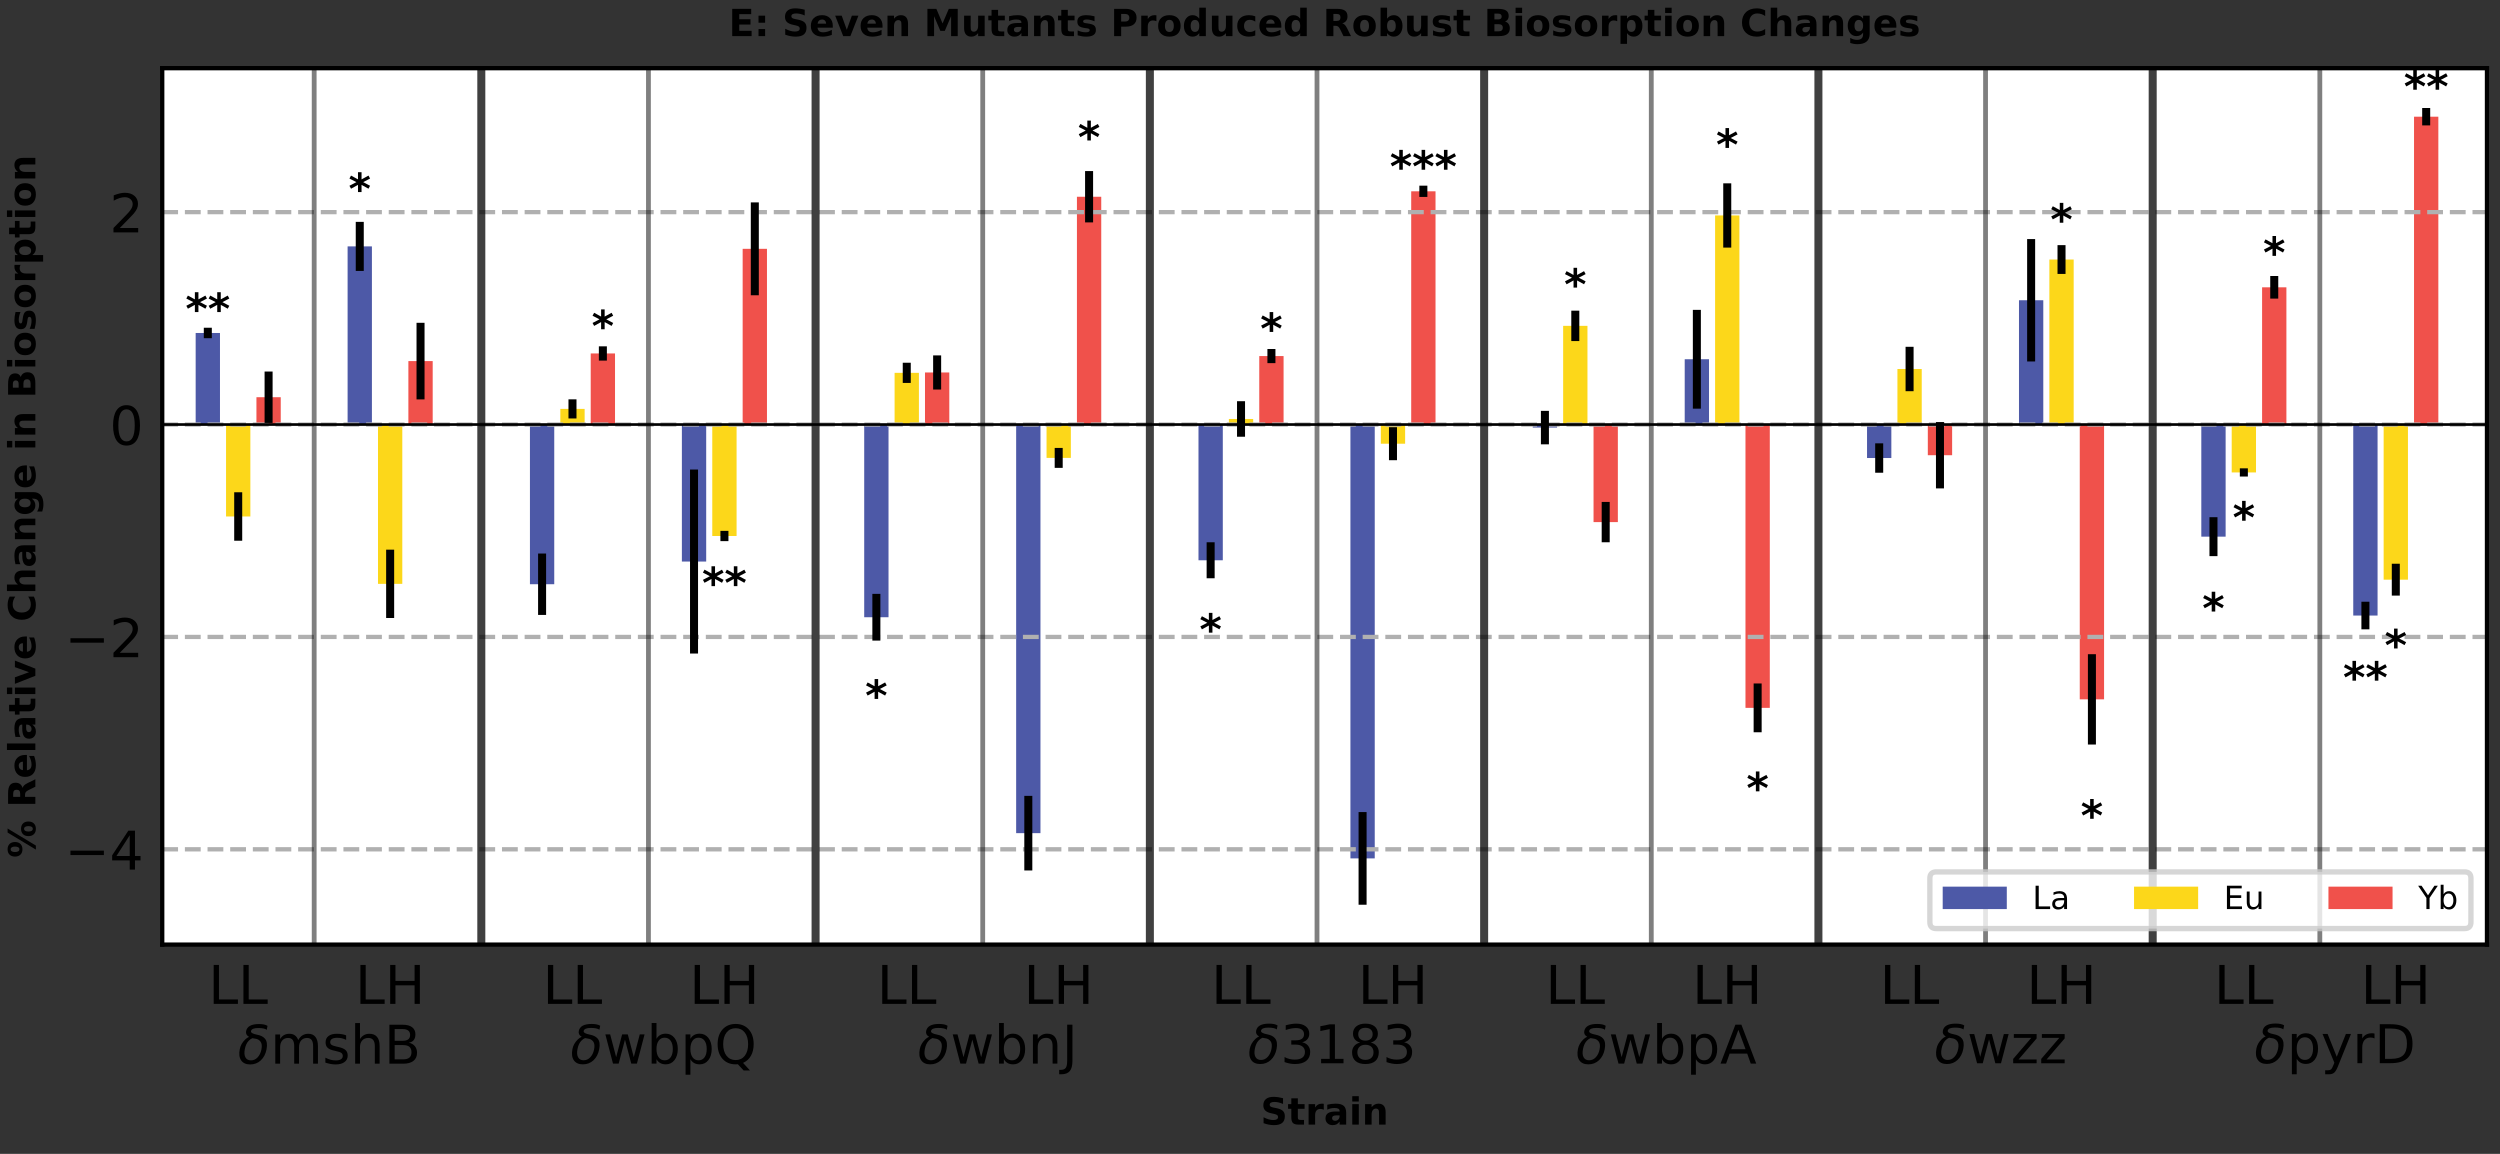 <?xml version="1.0" encoding="utf-8" standalone="no"?>
<!DOCTYPE svg PUBLIC "-//W3C//DTD SVG 1.1//EN"
  "http://www.w3.org/Graphics/SVG/1.1/DTD/svg11.dtd">
<!-- Created with matplotlib (http://matplotlib.org/) -->
<svg height="216pt" version="1.1" viewBox="0 0 468 216" width="468pt" xmlns="http://www.w3.org/2000/svg" xmlns:xlink="http://www.w3.org/1999/xlink">
 <rect x="0" y="0" width="468" height="216" fill="#333333" stroke="none"/>
 <defs>
  <style type="text/css">
*{stroke-linecap:butt;stroke-linejoin:round;}
  </style>
 </defs>
 <g id="figure_1">
  <g id="patch_1">
   <path d="M 0 216 
L 468 216 
L 468 0 
L 0 0 
z
" style="fill:none;opacity:0;"/>
  </g>
  <g id="axes_1">
   <g id="patch_2">
    <path d="M 30.37 176.828 
L 465.56 176.828 
L 465.56 12.76 
L 30.37 12.76 
z
" style="fill:#ffffff;"/>
   </g>
   <g id="patch_3">
    <path clip-path="url(#p950b2a1db4)" d="M 36.628 79.47 
L 41.179 79.47 
L 41.179 62.335 
L 36.628 62.335 
z
" style="fill:#4d59a7;"/>
   </g>
   <g id="patch_4">
    <path clip-path="url(#p950b2a1db4)" d="M 65.071 79.47 
L 69.622 79.47 
L 69.622 46.124 
L 65.071 46.124 
z
" style="fill:#4d59a7;"/>
   </g>
   <g id="patch_5">
    <path clip-path="url(#p950b2a1db4)" d="M 99.204 79.47 
L 103.755 79.47 
L 103.755 109.367 
L 99.204 109.367 
z
" style="fill:#4d59a7;"/>
   </g>
   <g id="patch_6">
    <path clip-path="url(#p950b2a1db4)" d="M 127.648 79.47 
L 132.199 79.47 
L 132.199 105.122 
L 127.648 105.122 
z
" style="fill:#4d59a7;"/>
   </g>
   <g id="patch_7">
    <path clip-path="url(#p950b2a1db4)" d="M 161.78 79.47 
L 166.331 79.47 
L 166.331 115.546 
L 161.78 115.546 
z
" style="fill:#4d59a7;"/>
   </g>
   <g id="patch_8">
    <path clip-path="url(#p950b2a1db4)" d="M 190.224 79.47 
L 194.775 79.47 
L 194.775 155.966 
L 190.224 155.966 
z
" style="fill:#4d59a7;"/>
   </g>
   <g id="patch_9">
    <path clip-path="url(#p950b2a1db4)" d="M 224.357 79.47 
L 228.908 79.47 
L 228.908 104.884 
L 224.357 104.884 
z
" style="fill:#4d59a7;"/>
   </g>
   <g id="patch_10">
    <path clip-path="url(#p950b2a1db4)" d="M 252.8 79.47 
L 257.351 79.47 
L 257.351 160.692 
L 252.8 160.692 
z
" style="fill:#4d59a7;"/>
   </g>
   <g id="patch_11">
    <path clip-path="url(#p950b2a1db4)" d="M 286.933 79.47 
L 291.484 79.47 
L 291.484 80.042 
L 286.933 80.042 
z
" style="fill:#4d59a7;"/>
   </g>
   <g id="patch_12">
    <path clip-path="url(#p950b2a1db4)" d="M 315.377 79.47 
L 319.928 79.47 
L 319.928 67.25 
L 315.377 67.25 
z
" style="fill:#4d59a7;"/>
   </g>
   <g id="patch_13">
    <path clip-path="url(#p950b2a1db4)" d="M 349.509 79.47 
L 354.06 79.47 
L 354.06 85.741 
L 349.509 85.741 
z
" style="fill:#4d59a7;"/>
   </g>
   <g id="patch_14">
    <path clip-path="url(#p950b2a1db4)" d="M 377.953 79.47 
L 382.504 79.47 
L 382.504 56.206 
L 377.953 56.206 
z
" style="fill:#4d59a7;"/>
   </g>
   <g id="patch_15">
    <path clip-path="url(#p950b2a1db4)" d="M 412.086 79.47 
L 416.637 79.47 
L 416.637 100.461 
L 412.086 100.461 
z
" style="fill:#4d59a7;"/>
   </g>
   <g id="patch_16">
    <path clip-path="url(#p950b2a1db4)" d="M 440.529 79.47 
L 445.08 79.47 
L 445.08 115.231 
L 440.529 115.231 
z
" style="fill:#4d59a7;"/>
   </g>
   <g id="patch_17">
    <path clip-path="url(#p950b2a1db4)" d="M 42.316 79.47 
L 46.867 79.47 
L 46.867 96.686 
L 42.316 96.686 
z
" style="fill:#fcd71a;"/>
   </g>
   <g id="patch_18">
    <path clip-path="url(#p950b2a1db4)" d="M 70.76 79.47 
L 75.311 79.47 
L 75.311 109.298 
L 70.76 109.298 
z
" style="fill:#fcd71a;"/>
   </g>
   <g id="patch_19">
    <path clip-path="url(#p950b2a1db4)" d="M 104.893 79.47 
L 109.444 79.47 
L 109.444 76.544 
L 104.893 76.544 
z
" style="fill:#fcd71a;"/>
   </g>
   <g id="patch_20">
    <path clip-path="url(#p950b2a1db4)" d="M 133.337 79.47 
L 137.888 79.47 
L 137.888 100.339 
L 133.337 100.339 
z
" style="fill:#fcd71a;"/>
   </g>
   <g id="patch_21">
    <path clip-path="url(#p950b2a1db4)" d="M 167.469 79.47 
L 172.02 79.47 
L 172.02 69.795 
L 167.469 69.795 
z
" style="fill:#fcd71a;"/>
   </g>
   <g id="patch_22">
    <path clip-path="url(#p950b2a1db4)" d="M 195.913 79.47 
L 200.464 79.47 
L 200.464 85.717 
L 195.913 85.717 
z
" style="fill:#fcd71a;"/>
   </g>
   <g id="patch_23">
    <path clip-path="url(#p950b2a1db4)" d="M 230.045 79.47 
L 234.596 79.47 
L 234.596 78.433 
L 230.045 78.433 
z
" style="fill:#fcd71a;"/>
   </g>
   <g id="patch_24">
    <path clip-path="url(#p950b2a1db4)" d="M 258.489 79.47 
L 263.04 79.47 
L 263.04 83.064 
L 258.489 83.064 
z
" style="fill:#fcd71a;"/>
   </g>
   <g id="patch_25">
    <path clip-path="url(#p950b2a1db4)" d="M 292.622 79.47 
L 297.173 79.47 
L 297.173 60.998 
L 292.622 60.998 
z
" style="fill:#fcd71a;"/>
   </g>
   <g id="patch_26">
    <path clip-path="url(#p950b2a1db4)" d="M 321.066 79.47 
L 325.617 79.47 
L 325.617 40.331 
L 321.066 40.331 
z
" style="fill:#fcd71a;"/>
   </g>
   <g id="patch_27">
    <path clip-path="url(#p950b2a1db4)" d="M 355.198 79.47 
L 359.749 79.47 
L 359.749 69.076 
L 355.198 69.076 
z
" style="fill:#fcd71a;"/>
   </g>
   <g id="patch_28">
    <path clip-path="url(#p950b2a1db4)" d="M 383.642 79.47 
L 388.193 79.47 
L 388.193 48.582 
L 383.642 48.582 
z
" style="fill:#fcd71a;"/>
   </g>
   <g id="patch_29">
    <path clip-path="url(#p950b2a1db4)" d="M 417.774 79.47 
L 422.325 79.47 
L 422.325 88.441 
L 417.774 88.441 
z
" style="fill:#fcd71a;"/>
   </g>
   <g id="patch_30">
    <path clip-path="url(#p950b2a1db4)" d="M 446.218 79.47 
L 450.769 79.47 
L 450.769 108.515 
L 446.218 108.515 
z
" style="fill:#fcd71a;"/>
   </g>
   <g id="patch_31">
    <path clip-path="url(#p950b2a1db4)" d="M 48.005 79.47 
L 52.556 79.47 
L 52.556 74.358 
L 48.005 74.358 
z
" style="fill:#f0514b;"/>
   </g>
   <g id="patch_32">
    <path clip-path="url(#p950b2a1db4)" d="M 76.449 79.47 
L 81 79.47 
L 81 67.595 
L 76.449 67.595 
z
" style="fill:#f0514b;"/>
   </g>
   <g id="patch_33">
    <path clip-path="url(#p950b2a1db4)" d="M 110.581 79.47 
L 115.132 79.47 
L 115.132 66.166 
L 110.581 66.166 
z
" style="fill:#f0514b;"/>
   </g>
   <g id="patch_34">
    <path clip-path="url(#p950b2a1db4)" d="M 139.025 79.47 
L 143.576 79.47 
L 143.576 46.579 
L 139.025 46.579 
z
" style="fill:#f0514b;"/>
   </g>
   <g id="patch_35">
    <path clip-path="url(#p950b2a1db4)" d="M 173.158 79.47 
L 177.709 79.47 
L 177.709 69.727 
L 173.158 69.727 
z
" style="fill:#f0514b;"/>
   </g>
   <g id="patch_36">
    <path clip-path="url(#p950b2a1db4)" d="M 201.602 79.47 
L 206.153 79.47 
L 206.153 36.833 
L 201.602 36.833 
z
" style="fill:#f0514b;"/>
   </g>
   <g id="patch_37">
    <path clip-path="url(#p950b2a1db4)" d="M 235.734 79.47 
L 240.285 79.47 
L 240.285 66.655 
L 235.734 66.655 
z
" style="fill:#f0514b;"/>
   </g>
   <g id="patch_38">
    <path clip-path="url(#p950b2a1db4)" d="M 264.178 79.47 
L 268.729 79.47 
L 268.729 35.812 
L 264.178 35.812 
z
" style="fill:#f0514b;"/>
   </g>
   <g id="patch_39">
    <path clip-path="url(#p950b2a1db4)" d="M 298.311 79.47 
L 302.862 79.47 
L 302.862 97.738 
L 298.311 97.738 
z
" style="fill:#f0514b;"/>
   </g>
   <g id="patch_40">
    <path clip-path="url(#p950b2a1db4)" d="M 326.754 79.47 
L 331.305 79.47 
L 331.305 132.512 
L 326.754 132.512 
z
" style="fill:#f0514b;"/>
   </g>
   <g id="patch_41">
    <path clip-path="url(#p950b2a1db4)" d="M 360.887 79.47 
L 365.438 79.47 
L 365.438 85.217 
L 360.887 85.217 
z
" style="fill:#f0514b;"/>
   </g>
   <g id="patch_42">
    <path clip-path="url(#p950b2a1db4)" d="M 389.331 79.47 
L 393.882 79.47 
L 393.882 130.918 
L 389.331 130.918 
z
" style="fill:#f0514b;"/>
   </g>
   <g id="patch_43">
    <path clip-path="url(#p950b2a1db4)" d="M 423.463 79.47 
L 428.014 79.47 
L 428.014 53.785 
L 423.463 53.785 
z
" style="fill:#f0514b;"/>
   </g>
   <g id="patch_44">
    <path clip-path="url(#p950b2a1db4)" d="M 451.907 79.47 
L 456.458 79.47 
L 456.458 21.846 
L 451.907 21.846 
z
" style="fill:#f0514b;"/>
   </g>
   <g id="matplotlib.axis_1">
    <g id="xtick_1">
     <g id="line2d_1"/>
     <g id="text_1">
      <!-- LL -->
      <defs>
       <path d="M 9.812 72.906 
L 19.672 72.906 
L 19.672 8.297 
L 55.172 8.297 
L 55.172 0 
L 9.812 0 
z
" id="DejaVuSans-4c"/>
      </defs>
      <g transform="translate(39.02 187.926)scale(0.1 -0.1)">
       <use xlink:href="#DejaVuSans-4c"/>
       <use x="55.713" xlink:href="#DejaVuSans-4c"/>
      </g>
     </g>
    </g>
    <g id="xtick_2">
     <g id="line2d_2"/>
     <g id="text_2">
      <!-- LH -->
      <defs>
       <path d="M 9.812 72.906 
L 19.672 72.906 
L 19.672 43.016 
L 55.516 43.016 
L 55.516 72.906 
L 65.375 72.906 
L 65.375 0 
L 55.516 0 
L 55.516 34.719 
L 19.672 34.719 
L 19.672 0 
L 9.812 0 
z
" id="DejaVuSans-48"/>
      </defs>
      <g transform="translate(66.49 187.926)scale(0.1 -0.1)">
       <use xlink:href="#DejaVuSans-4c"/>
       <use x="55.713" xlink:href="#DejaVuSans-48"/>
      </g>
     </g>
    </g>
    <g id="xtick_3">
     <g id="line2d_3"/>
     <g id="text_3">
      <!-- LL -->
      <g transform="translate(101.596 187.926)scale(0.1 -0.1)">
       <use xlink:href="#DejaVuSans-4c"/>
       <use x="55.713" xlink:href="#DejaVuSans-4c"/>
      </g>
     </g>
    </g>
    <g id="xtick_4">
     <g id="line2d_4"/>
     <g id="text_4">
      <!-- LH -->
      <g transform="translate(129.066 187.926)scale(0.1 -0.1)">
       <use xlink:href="#DejaVuSans-4c"/>
       <use x="55.713" xlink:href="#DejaVuSans-48"/>
      </g>
     </g>
    </g>
    <g id="xtick_5">
     <g id="line2d_5"/>
     <g id="text_5">
      <!-- LL -->
      <g transform="translate(164.173 187.926)scale(0.1 -0.1)">
       <use xlink:href="#DejaVuSans-4c"/>
       <use x="55.713" xlink:href="#DejaVuSans-4c"/>
      </g>
     </g>
    </g>
    <g id="xtick_6">
     <g id="line2d_6"/>
     <g id="text_6">
      <!-- LH -->
      <g transform="translate(191.642 187.926)scale(0.1 -0.1)">
       <use xlink:href="#DejaVuSans-4c"/>
       <use x="55.713" xlink:href="#DejaVuSans-48"/>
      </g>
     </g>
    </g>
    <g id="xtick_7">
     <g id="line2d_7"/>
     <g id="text_7">
      <!-- LL -->
      <g transform="translate(226.749 187.926)scale(0.1 -0.1)">
       <use xlink:href="#DejaVuSans-4c"/>
       <use x="55.713" xlink:href="#DejaVuSans-4c"/>
      </g>
     </g>
    </g>
    <g id="xtick_8">
     <g id="line2d_8"/>
     <g id="text_8">
      <!-- LH -->
      <g transform="translate(254.219 187.926)scale(0.1 -0.1)">
       <use xlink:href="#DejaVuSans-4c"/>
       <use x="55.713" xlink:href="#DejaVuSans-48"/>
      </g>
     </g>
    </g>
    <g id="xtick_9">
     <g id="line2d_9"/>
     <g id="text_9">
      <!-- LL -->
      <g transform="translate(289.325 187.926)scale(0.1 -0.1)">
       <use xlink:href="#DejaVuSans-4c"/>
       <use x="55.713" xlink:href="#DejaVuSans-4c"/>
      </g>
     </g>
    </g>
    <g id="xtick_10">
     <g id="line2d_10"/>
     <g id="text_10">
      <!-- LH -->
      <g transform="translate(316.795 187.926)scale(0.1 -0.1)">
       <use xlink:href="#DejaVuSans-4c"/>
       <use x="55.713" xlink:href="#DejaVuSans-48"/>
      </g>
     </g>
    </g>
    <g id="xtick_11">
     <g id="line2d_11"/>
     <g id="text_11">
      <!-- LL -->
      <g transform="translate(351.902 187.926)scale(0.1 -0.1)">
       <use xlink:href="#DejaVuSans-4c"/>
       <use x="55.713" xlink:href="#DejaVuSans-4c"/>
      </g>
     </g>
    </g>
    <g id="xtick_12">
     <g id="line2d_12"/>
     <g id="text_12">
      <!-- LH -->
      <g transform="translate(379.371 187.926)scale(0.1 -0.1)">
       <use xlink:href="#DejaVuSans-4c"/>
       <use x="55.713" xlink:href="#DejaVuSans-48"/>
      </g>
     </g>
    </g>
    <g id="xtick_13">
     <g id="line2d_13"/>
     <g id="text_13">
      <!-- LL -->
      <g transform="translate(414.478 187.926)scale(0.1 -0.1)">
       <use xlink:href="#DejaVuSans-4c"/>
       <use x="55.713" xlink:href="#DejaVuSans-4c"/>
      </g>
     </g>
    </g>
    <g id="xtick_14">
     <g id="line2d_14"/>
     <g id="text_14">
      <!-- LH -->
      <g transform="translate(441.948 187.926)scale(0.1 -0.1)">
       <use xlink:href="#DejaVuSans-4c"/>
       <use x="55.713" xlink:href="#DejaVuSans-48"/>
      </g>
     </g>
    </g>
    <g id="xtick_15">
     <g id="line2d_15"/>
     <g id="text_15">
      <!--  -->
      <g transform="translate(61.658 187.926)scale(0.1 -0.1)"/>
      <!-- $\delta$mshB -->
      <defs>
       <path d="M 54.25 63.328 
Q 49.953 66.75 38.281 66.75 
Q 25.922 66.75 24.812 61.031 
Q 23.922 56.547 36.375 54.203 
Q 46.141 52.391 50.828 46.922 
Q 56.5 40.328 53.859 26.812 
Q 51.312 13.875 43.172 6.25 
Q 34.969 -1.422 23.25 -1.422 
Q 11.578 -1.422 6.344 6.25 
Q 1.125 13.875 3.766 27.297 
Q 5.672 37.25 13.922 45.312 
Q 17.141 48.438 21.141 50.203 
Q 14.266 54.047 15.625 60.938 
Q 18.219 74.219 39.75 74.219 
Q 50.531 74.219 55.719 70.797 
z
M 27.391 47.75 
Q 23.828 46.344 20.406 42.781 
Q 15.141 37.25 13.234 27.297 
Q 11.281 17.391 14.359 11.812 
Q 17.484 6.203 24.75 6.203 
Q 31.938 6.203 37.203 11.859 
Q 42.531 17.531 44.344 26.812 
Q 46.188 36.531 42.672 41.219 
Q 38.922 46.234 32.859 46.781 
Q 29.781 47.078 27.391 47.75 
z
" id="DejaVuSans-Oblique-3b4"/>
       <path d="M 52 44.188 
Q 55.375 50.25 60.062 53.125 
Q 64.75 56 71.094 56 
Q 79.641 56 84.281 50.016 
Q 88.922 44.047 88.922 33.016 
L 88.922 0 
L 79.891 0 
L 79.891 32.719 
Q 79.891 40.578 77.094 44.375 
Q 74.312 48.188 68.609 48.188 
Q 61.625 48.188 57.562 43.547 
Q 53.516 38.922 53.516 30.906 
L 53.516 0 
L 44.484 0 
L 44.484 32.719 
Q 44.484 40.625 41.703 44.406 
Q 38.922 48.188 33.109 48.188 
Q 26.219 48.188 22.156 43.531 
Q 18.109 38.875 18.109 30.906 
L 18.109 0 
L 9.078 0 
L 9.078 54.688 
L 18.109 54.688 
L 18.109 46.188 
Q 21.188 51.219 25.484 53.609 
Q 29.781 56 35.688 56 
Q 41.656 56 45.828 52.969 
Q 50 49.953 52 44.188 
z
" id="DejaVuSans-6d"/>
       <path d="M 44.281 53.078 
L 44.281 44.578 
Q 40.484 46.531 36.375 47.5 
Q 32.281 48.484 27.875 48.484 
Q 21.188 48.484 17.844 46.438 
Q 14.5 44.391 14.5 40.281 
Q 14.5 37.156 16.891 35.375 
Q 19.281 33.594 26.516 31.984 
L 29.594 31.297 
Q 39.156 29.25 43.188 25.516 
Q 47.219 21.781 47.219 15.094 
Q 47.219 7.469 41.188 3.016 
Q 35.156 -1.422 24.609 -1.422 
Q 20.219 -1.422 15.453 -0.562 
Q 10.688 0.297 5.422 2 
L 5.422 11.281 
Q 10.406 8.688 15.234 7.391 
Q 20.062 6.109 24.812 6.109 
Q 31.156 6.109 34.562 8.281 
Q 37.984 10.453 37.984 14.406 
Q 37.984 18.062 35.516 20.016 
Q 33.062 21.969 24.703 23.781 
L 21.578 24.516 
Q 13.234 26.266 9.516 29.906 
Q 5.812 33.547 5.812 39.891 
Q 5.812 47.609 11.281 51.797 
Q 16.75 56 26.812 56 
Q 31.781 56 36.172 55.266 
Q 40.578 54.547 44.281 53.078 
z
" id="DejaVuSans-73"/>
       <path d="M 54.891 33.016 
L 54.891 0 
L 45.906 0 
L 45.906 32.719 
Q 45.906 40.484 42.875 44.328 
Q 39.844 48.188 33.797 48.188 
Q 26.516 48.188 22.312 43.547 
Q 18.109 38.922 18.109 30.906 
L 18.109 0 
L 9.078 0 
L 9.078 75.984 
L 18.109 75.984 
L 18.109 46.188 
Q 21.344 51.125 25.703 53.562 
Q 30.078 56 35.797 56 
Q 45.219 56 50.047 50.172 
Q 54.891 44.344 54.891 33.016 
z
" id="DejaVuSans-68"/>
       <path d="M 19.672 34.812 
L 19.672 8.109 
L 35.5 8.109 
Q 43.453 8.109 47.281 11.406 
Q 51.125 14.703 51.125 21.484 
Q 51.125 28.328 47.281 31.562 
Q 43.453 34.812 35.5 34.812 
z
M 19.672 64.797 
L 19.672 42.828 
L 34.281 42.828 
Q 41.5 42.828 45.031 45.531 
Q 48.578 48.25 48.578 53.812 
Q 48.578 59.328 45.031 62.062 
Q 41.5 64.797 34.281 64.797 
z
M 9.812 72.906 
L 35.016 72.906 
Q 46.297 72.906 52.391 68.219 
Q 58.5 63.531 58.5 54.891 
Q 58.5 48.188 55.375 44.234 
Q 52.25 40.281 46.188 39.312 
Q 53.469 37.75 57.5 32.781 
Q 61.531 27.828 61.531 20.406 
Q 61.531 10.641 54.891 5.312 
Q 48.25 0 35.984 0 
L 9.812 0 
z
" id="DejaVuSans-42"/>
      </defs>
      <g transform="translate(44.508 199.124)scale(0.1 -0.1)">
       <use transform="translate(0 0.016)" xlink:href="#DejaVuSans-Oblique-3b4"/>
       <use transform="translate(61.182 0.016)" xlink:href="#DejaVuSans-6d"/>
       <use transform="translate(158.594 0.016)" xlink:href="#DejaVuSans-73"/>
       <use transform="translate(210.693 0.016)" xlink:href="#DejaVuSans-68"/>
       <use transform="translate(274.072 0.016)" xlink:href="#DejaVuSans-42"/>
      </g>
     </g>
    </g>
    <g id="xtick_16">
     <g id="line2d_16"/>
     <g id="text_16">
      <!--  -->
      <g transform="translate(124.235 187.906)scale(0.1 -0.1)"/>
      <!-- $\delta$wbpQ -->
      <defs>
       <path d="M 4.203 54.688 
L 13.188 54.688 
L 24.422 12.016 
L 35.594 54.688 
L 46.188 54.688 
L 57.422 12.016 
L 68.609 54.688 
L 77.594 54.688 
L 63.281 0 
L 52.688 0 
L 40.922 44.828 
L 29.109 0 
L 18.5 0 
z
" id="DejaVuSans-77"/>
       <path d="M 48.688 27.297 
Q 48.688 37.203 44.609 42.844 
Q 40.531 48.484 33.406 48.484 
Q 26.266 48.484 22.188 42.844 
Q 18.109 37.203 18.109 27.297 
Q 18.109 17.391 22.188 11.75 
Q 26.266 6.109 33.406 6.109 
Q 40.531 6.109 44.609 11.75 
Q 48.688 17.391 48.688 27.297 
z
M 18.109 46.391 
Q 20.953 51.266 25.266 53.625 
Q 29.594 56 35.594 56 
Q 45.562 56 51.781 48.094 
Q 58.016 40.188 58.016 27.297 
Q 58.016 14.406 51.781 6.484 
Q 45.562 -1.422 35.594 -1.422 
Q 29.594 -1.422 25.266 0.953 
Q 20.953 3.328 18.109 8.203 
L 18.109 0 
L 9.078 0 
L 9.078 75.984 
L 18.109 75.984 
z
" id="DejaVuSans-62"/>
       <path d="M 18.109 8.203 
L 18.109 -20.797 
L 9.078 -20.797 
L 9.078 54.688 
L 18.109 54.688 
L 18.109 46.391 
Q 20.953 51.266 25.266 53.625 
Q 29.594 56 35.594 56 
Q 45.562 56 51.781 48.094 
Q 58.016 40.188 58.016 27.297 
Q 58.016 14.406 51.781 6.484 
Q 45.562 -1.422 35.594 -1.422 
Q 29.594 -1.422 25.266 0.953 
Q 20.953 3.328 18.109 8.203 
z
M 48.688 27.297 
Q 48.688 37.203 44.609 42.844 
Q 40.531 48.484 33.406 48.484 
Q 26.266 48.484 22.188 42.844 
Q 18.109 37.203 18.109 27.297 
Q 18.109 17.391 22.188 11.75 
Q 26.266 6.109 33.406 6.109 
Q 40.531 6.109 44.609 11.75 
Q 48.688 17.391 48.688 27.297 
z
" id="DejaVuSans-70"/>
       <path d="M 39.406 66.219 
Q 28.656 66.219 22.328 58.203 
Q 16.016 50.203 16.016 36.375 
Q 16.016 22.609 22.328 14.594 
Q 28.656 6.594 39.406 6.594 
Q 50.141 6.594 56.422 14.594 
Q 62.703 22.609 62.703 36.375 
Q 62.703 50.203 56.422 58.203 
Q 50.141 66.219 39.406 66.219 
z
M 53.219 1.312 
L 66.219 -12.891 
L 54.297 -12.891 
L 43.5 -1.219 
Q 41.891 -1.312 41.031 -1.359 
Q 40.188 -1.422 39.406 -1.422 
Q 24.031 -1.422 14.812 8.859 
Q 5.609 19.141 5.609 36.375 
Q 5.609 53.656 14.812 63.938 
Q 24.031 74.219 39.406 74.219 
Q 54.734 74.219 63.906 63.938 
Q 73.094 53.656 73.094 36.375 
Q 73.094 23.688 67.984 14.641 
Q 62.891 5.609 53.219 1.312 
z
" id="DejaVuSans-51"/>
      </defs>
      <g transform="translate(106.785 199.106)scale(0.1 -0.1)">
       <use transform="translate(0 0.016)" xlink:href="#DejaVuSans-Oblique-3b4"/>
       <use transform="translate(61.182 0.016)" xlink:href="#DejaVuSans-77"/>
       <use transform="translate(142.969 0.016)" xlink:href="#DejaVuSans-62"/>
       <use transform="translate(206.445 0.016)" xlink:href="#DejaVuSans-70"/>
       <use transform="translate(269.922 0.016)" xlink:href="#DejaVuSans-51"/>
      </g>
     </g>
    </g>
    <g id="xtick_17">
     <g id="line2d_17"/>
     <g id="text_17">
      <!--  -->
      <g transform="translate(186.811 187.906)scale(0.1 -0.1)"/>
      <!-- $\delta$wbnJ -->
      <defs>
       <path d="M 54.891 33.016 
L 54.891 0 
L 45.906 0 
L 45.906 32.719 
Q 45.906 40.484 42.875 44.328 
Q 39.844 48.188 33.797 48.188 
Q 26.516 48.188 22.312 43.547 
Q 18.109 38.922 18.109 30.906 
L 18.109 0 
L 9.078 0 
L 9.078 54.688 
L 18.109 54.688 
L 18.109 46.188 
Q 21.344 51.125 25.703 53.562 
Q 30.078 56 35.797 56 
Q 45.219 56 50.047 50.172 
Q 54.891 44.344 54.891 33.016 
z
" id="DejaVuSans-6e"/>
       <path d="M 9.812 72.906 
L 19.672 72.906 
L 19.672 5.078 
Q 19.672 -8.109 14.672 -14.062 
Q 9.672 -20.016 -1.422 -20.016 
L -5.172 -20.016 
L -5.172 -11.719 
L -2.094 -11.719 
Q 4.438 -11.719 7.125 -8.047 
Q 9.812 -4.391 9.812 5.078 
z
" id="DejaVuSans-4a"/>
      </defs>
      <g transform="translate(171.811 199.106)scale(0.1 -0.1)">
       <use transform="translate(0 0.016)" xlink:href="#DejaVuSans-Oblique-3b4"/>
       <use transform="translate(61.182 0.016)" xlink:href="#DejaVuSans-77"/>
       <use transform="translate(142.969 0.016)" xlink:href="#DejaVuSans-62"/>
       <use transform="translate(206.445 0.016)" xlink:href="#DejaVuSans-6e"/>
       <use transform="translate(269.824 0.016)" xlink:href="#DejaVuSans-4a"/>
      </g>
     </g>
    </g>
    <g id="xtick_18">
     <g id="line2d_18"/>
     <g id="text_18">
      <!--  -->
      <g transform="translate(249.387 187.926)scale(0.1 -0.1)"/>
      <!-- $\delta$3183 -->
      <defs>
       <path d="M 40.578 39.312 
Q 47.656 37.797 51.625 33 
Q 55.609 28.219 55.609 21.188 
Q 55.609 10.406 48.188 4.484 
Q 40.766 -1.422 27.094 -1.422 
Q 22.516 -1.422 17.656 -0.516 
Q 12.797 0.391 7.625 2.203 
L 7.625 11.719 
Q 11.719 9.328 16.594 8.109 
Q 21.484 6.891 26.812 6.891 
Q 36.078 6.891 40.938 10.547 
Q 45.797 14.203 45.797 21.188 
Q 45.797 27.641 41.281 31.266 
Q 36.766 34.906 28.719 34.906 
L 20.219 34.906 
L 20.219 43.016 
L 29.109 43.016 
Q 36.375 43.016 40.234 45.922 
Q 44.094 48.828 44.094 54.297 
Q 44.094 59.906 40.109 62.906 
Q 36.141 65.922 28.719 65.922 
Q 24.656 65.922 20.016 65.031 
Q 15.375 64.156 9.812 62.312 
L 9.812 71.094 
Q 15.438 72.656 20.344 73.438 
Q 25.25 74.219 29.594 74.219 
Q 40.828 74.219 47.359 69.109 
Q 53.906 64.016 53.906 55.328 
Q 53.906 49.266 50.438 45.094 
Q 46.969 40.922 40.578 39.312 
z
" id="DejaVuSans-33"/>
       <path d="M 12.406 8.297 
L 28.516 8.297 
L 28.516 63.922 
L 10.984 60.406 
L 10.984 69.391 
L 28.422 72.906 
L 38.281 72.906 
L 38.281 8.297 
L 54.391 8.297 
L 54.391 0 
L 12.406 0 
z
" id="DejaVuSans-31"/>
       <path d="M 31.781 34.625 
Q 24.75 34.625 20.719 30.859 
Q 16.703 27.094 16.703 20.516 
Q 16.703 13.922 20.719 10.156 
Q 24.75 6.391 31.781 6.391 
Q 38.812 6.391 42.859 10.172 
Q 46.922 13.969 46.922 20.516 
Q 46.922 27.094 42.891 30.859 
Q 38.875 34.625 31.781 34.625 
z
M 21.922 38.812 
Q 15.578 40.375 12.031 44.719 
Q 8.5 49.078 8.5 55.328 
Q 8.5 64.062 14.719 69.141 
Q 20.953 74.219 31.781 74.219 
Q 42.672 74.219 48.875 69.141 
Q 55.078 64.062 55.078 55.328 
Q 55.078 49.078 51.531 44.719 
Q 48 40.375 41.703 38.812 
Q 48.828 37.156 52.797 32.312 
Q 56.781 27.484 56.781 20.516 
Q 56.781 9.906 50.312 4.234 
Q 43.844 -1.422 31.781 -1.422 
Q 19.734 -1.422 13.25 4.234 
Q 6.781 9.906 6.781 20.516 
Q 6.781 27.484 10.781 32.312 
Q 14.797 37.156 21.922 38.812 
z
M 18.312 54.391 
Q 18.312 48.734 21.844 45.562 
Q 25.391 42.391 31.781 42.391 
Q 38.141 42.391 41.719 45.562 
Q 45.312 48.734 45.312 54.391 
Q 45.312 60.062 41.719 63.234 
Q 38.141 66.406 31.781 66.406 
Q 25.391 66.406 21.844 63.234 
Q 18.312 60.062 18.312 54.391 
z
" id="DejaVuSans-38"/>
      </defs>
      <g transform="translate(233.587 199.124)scale(0.1 -0.1)">
       <use transform="translate(0 0.781)" xlink:href="#DejaVuSans-Oblique-3b4"/>
       <use transform="translate(61.182 0.781)" xlink:href="#DejaVuSans-33"/>
       <use transform="translate(124.805 0.781)" xlink:href="#DejaVuSans-31"/>
       <use transform="translate(188.428 0.781)" xlink:href="#DejaVuSans-38"/>
       <use transform="translate(252.051 0.781)" xlink:href="#DejaVuSans-33"/>
      </g>
     </g>
    </g>
    <g id="xtick_19">
     <g id="line2d_19"/>
     <g id="text_19">
      <!--  -->
      <g transform="translate(311.964 187.906)scale(0.1 -0.1)"/>
      <!-- $\delta$wbpA -->
      <defs>
       <path d="M 34.188 63.188 
L 20.797 26.906 
L 47.609 26.906 
z
M 28.609 72.906 
L 39.797 72.906 
L 67.578 0 
L 57.328 0 
L 50.688 18.703 
L 17.828 18.703 
L 11.188 0 
L 0.781 0 
z
" id="DejaVuSans-41"/>
      </defs>
      <g transform="translate(295.014 199.106)scale(0.1 -0.1)">
       <use transform="translate(0 0.016)" xlink:href="#DejaVuSans-Oblique-3b4"/>
       <use transform="translate(61.182 0.016)" xlink:href="#DejaVuSans-77"/>
       <use transform="translate(142.969 0.016)" xlink:href="#DejaVuSans-62"/>
       <use transform="translate(206.445 0.016)" xlink:href="#DejaVuSans-70"/>
       <use transform="translate(269.922 0.016)" xlink:href="#DejaVuSans-41"/>
      </g>
     </g>
    </g>
    <g id="xtick_20">
     <g id="line2d_20"/>
     <g id="text_20">
      <!--  -->
      <g transform="translate(374.54 187.926)scale(0.1 -0.1)"/>
      <!-- $\delta$wzz -->
      <defs>
       <path d="M 5.516 54.688 
L 48.188 54.688 
L 48.188 46.484 
L 14.406 7.172 
L 48.188 7.172 
L 48.188 0 
L 4.297 0 
L 4.297 8.203 
L 38.094 47.516 
L 5.516 47.516 
z
" id="DejaVuSans-7a"/>
      </defs>
      <g transform="translate(362.14 199.124)scale(0.1 -0.1)">
       <use transform="translate(0 0.781)" xlink:href="#DejaVuSans-Oblique-3b4"/>
       <use transform="translate(61.182 0.781)" xlink:href="#DejaVuSans-77"/>
       <use transform="translate(142.969 0.781)" xlink:href="#DejaVuSans-7a"/>
       <use transform="translate(195.459 0.781)" xlink:href="#DejaVuSans-7a"/>
      </g>
     </g>
    </g>
    <g id="xtick_21">
     <g id="line2d_21"/>
     <g id="text_21">
      <!--  -->
      <g transform="translate(437.116 187.906)scale(0.1 -0.1)"/>
      <!-- $\delta$pyrD -->
      <defs>
       <path d="M 32.172 -5.078 
Q 28.375 -14.844 24.75 -17.812 
Q 21.141 -20.797 15.094 -20.797 
L 7.906 -20.797 
L 7.906 -13.281 
L 13.188 -13.281 
Q 16.891 -13.281 18.938 -11.516 
Q 21 -9.766 23.484 -3.219 
L 25.094 0.875 
L 2.984 54.688 
L 12.5 54.688 
L 29.594 11.922 
L 46.688 54.688 
L 56.203 54.688 
z
" id="DejaVuSans-79"/>
       <path d="M 41.109 46.297 
Q 39.594 47.172 37.812 47.578 
Q 36.031 48 33.891 48 
Q 26.266 48 22.188 43.047 
Q 18.109 38.094 18.109 28.812 
L 18.109 0 
L 9.078 0 
L 9.078 54.688 
L 18.109 54.688 
L 18.109 46.188 
Q 20.953 51.172 25.484 53.578 
Q 30.031 56 36.531 56 
Q 37.453 56 38.578 55.875 
Q 39.703 55.766 41.062 55.516 
z
" id="DejaVuSans-72"/>
       <path d="M 19.672 64.797 
L 19.672 8.109 
L 31.594 8.109 
Q 46.688 8.109 53.688 14.938 
Q 60.688 21.781 60.688 36.531 
Q 60.688 51.172 53.688 57.984 
Q 46.688 64.797 31.594 64.797 
z
M 9.812 72.906 
L 30.078 72.906 
Q 51.266 72.906 61.172 64.094 
Q 71.094 55.281 71.094 36.531 
Q 71.094 17.672 61.125 8.828 
Q 51.172 0 30.078 0 
L 9.812 0 
z
" id="DejaVuSans-44"/>
      </defs>
      <g transform="translate(422.016 199.104)scale(0.1 -0.1)">
       <use transform="translate(0 0.781)" xlink:href="#DejaVuSans-Oblique-3b4"/>
       <use transform="translate(61.182 0.781)" xlink:href="#DejaVuSans-70"/>
       <use transform="translate(124.658 0.781)" xlink:href="#DejaVuSans-79"/>
       <use transform="translate(183.838 0.781)" xlink:href="#DejaVuSans-72"/>
       <use transform="translate(224.951 0.781)" xlink:href="#DejaVuSans-44"/>
      </g>
     </g>
    </g>
    <g id="text_22">
     <!-- Strain -->
     <defs>
      <path d="M 59.906 70.609 
L 59.906 55.172 
Q 53.906 57.859 48.188 59.219 
Q 42.484 60.594 37.406 60.594 
Q 30.672 60.594 27.438 58.734 
Q 24.219 56.891 24.219 52.984 
Q 24.219 50.047 26.391 48.406 
Q 28.562 46.781 34.281 45.609 
L 42.281 44 
Q 54.438 41.547 59.562 36.562 
Q 64.703 31.594 64.703 22.406 
Q 64.703 10.359 57.547 4.469 
Q 50.391 -1.422 35.688 -1.422 
Q 28.766 -1.422 21.781 -0.094 
Q 14.797 1.219 7.812 3.812 
L 7.812 19.672 
Q 14.797 15.969 21.312 14.078 
Q 27.828 12.203 33.891 12.203 
Q 40.047 12.203 43.312 14.25 
Q 46.578 16.312 46.578 20.125 
Q 46.578 23.531 44.359 25.391 
Q 42.141 27.25 35.5 28.719 
L 28.219 30.328 
Q 17.281 32.672 12.219 37.797 
Q 7.172 42.922 7.172 51.609 
Q 7.172 62.5 14.203 68.359 
Q 21.234 74.219 34.422 74.219 
Q 40.438 74.219 46.781 73.312 
Q 53.125 72.406 59.906 70.609 
z
" id="DejaVuSans-Bold-53"/>
      <path d="M 27.484 70.219 
L 27.484 54.688 
L 45.516 54.688 
L 45.516 42.188 
L 27.484 42.188 
L 27.484 19 
Q 27.484 15.188 29 13.844 
Q 30.516 12.5 35.016 12.5 
L 44 12.5 
L 44 0 
L 29 0 
Q 18.656 0 14.328 4.312 
Q 10.016 8.641 10.016 19 
L 10.016 42.188 
L 1.312 42.188 
L 1.312 54.688 
L 10.016 54.688 
L 10.016 70.219 
z
" id="DejaVuSans-Bold-74"/>
      <path d="M 49.031 39.797 
Q 46.734 40.875 44.453 41.375 
Q 42.188 41.891 39.891 41.891 
Q 33.156 41.891 29.516 37.562 
Q 25.875 33.25 25.875 25.203 
L 25.875 0 
L 8.406 0 
L 8.406 54.688 
L 25.875 54.688 
L 25.875 45.703 
Q 29.25 51.078 33.609 53.531 
Q 37.984 56 44.094 56 
Q 44.969 56 45.984 55.922 
Q 47.016 55.859 48.969 55.609 
z
" id="DejaVuSans-Bold-72"/>
      <path d="M 32.906 24.609 
Q 27.438 24.609 24.672 22.75 
Q 21.922 20.906 21.922 17.281 
Q 21.922 13.969 24.141 12.078 
Q 26.375 10.203 30.328 10.203 
Q 35.25 10.203 38.625 13.734 
Q 42 17.281 42 22.609 
L 42 24.609 
z
M 59.625 31.203 
L 59.625 0 
L 42 0 
L 42 8.109 
Q 38.484 3.125 34.078 0.844 
Q 29.688 -1.422 23.391 -1.422 
Q 14.891 -1.422 9.594 3.531 
Q 4.297 8.5 4.297 16.406 
Q 4.297 26.031 10.906 30.516 
Q 17.531 35.016 31.688 35.016 
L 42 35.016 
L 42 36.375 
Q 42 40.531 38.719 42.453 
Q 35.453 44.391 28.516 44.391 
Q 22.906 44.391 18.062 43.266 
Q 13.234 42.141 9.078 39.891 
L 9.078 53.219 
Q 14.703 54.594 20.359 55.297 
Q 26.031 56 31.688 56 
Q 46.484 56 53.047 50.172 
Q 59.625 44.344 59.625 31.203 
z
" id="DejaVuSans-Bold-61"/>
      <path d="M 8.406 54.688 
L 25.875 54.688 
L 25.875 0 
L 8.406 0 
z
M 8.406 75.984 
L 25.875 75.984 
L 25.875 61.719 
L 8.406 61.719 
z
" id="DejaVuSans-Bold-69"/>
      <path d="M 63.375 33.297 
L 63.375 0 
L 45.797 0 
L 45.797 5.422 
L 45.797 25.484 
Q 45.797 32.562 45.484 35.25 
Q 45.172 37.938 44.391 39.203 
Q 43.359 40.922 41.594 41.875 
Q 39.844 42.828 37.594 42.828 
Q 32.125 42.828 29 38.594 
Q 25.875 34.375 25.875 26.906 
L 25.875 0 
L 8.406 0 
L 8.406 54.688 
L 25.875 54.688 
L 25.875 46.688 
Q 29.828 51.469 34.266 53.734 
Q 38.719 56 44.094 56 
Q 53.562 56 58.469 50.188 
Q 63.375 44.391 63.375 33.297 
z
" id="DejaVuSans-Bold-6e"/>
     </defs>
     <g transform="translate(235.992 210.525)scale(0.07 -0.07)">
      <use xlink:href="#DejaVuSans-Bold-53"/>
      <use x="72.021" xlink:href="#DejaVuSans-Bold-74"/>
      <use x="119.824" xlink:href="#DejaVuSans-Bold-72"/>
      <use x="169.141" xlink:href="#DejaVuSans-Bold-61"/>
      <use x="236.621" xlink:href="#DejaVuSans-Bold-69"/>
      <use x="270.898" xlink:href="#DejaVuSans-Bold-6e"/>
     </g>
    </g>
   </g>
   <g id="matplotlib.axis_2">
    <g id="ytick_1">
     <g id="line2d_22">
      <path clip-path="url(#p950b2a1db4)" d="M 30.37 158.989 
L 465.56 158.989 
" style="fill:none;stroke:#b0b0b0;stroke-dasharray:2.96,1.28;stroke-dashoffset:0;stroke-width:0.8;"/>
     </g>
     <g id="line2d_23"/>
     <g id="text_23">
      <!-- −4 -->
      <defs>
       <path d="M 10.594 35.5 
L 73.188 35.5 
L 73.188 27.203 
L 10.594 27.203 
z
" id="DejaVuSans-2212"/>
       <path d="M 37.797 64.312 
L 12.891 25.391 
L 37.797 25.391 
z
M 35.203 72.906 
L 47.609 72.906 
L 47.609 25.391 
L 58.016 25.391 
L 58.016 17.188 
L 47.609 17.188 
L 47.609 0 
L 37.797 0 
L 37.797 17.188 
L 4.891 17.188 
L 4.891 26.703 
z
" id="DejaVuSans-34"/>
      </defs>
      <g transform="translate(12.128 162.788)scale(0.1 -0.1)">
       <use xlink:href="#DejaVuSans-2212"/>
       <use x="83.789" xlink:href="#DejaVuSans-34"/>
      </g>
     </g>
    </g>
    <g id="ytick_2">
     <g id="line2d_24">
      <path clip-path="url(#p950b2a1db4)" d="M 30.37 119.23 
L 465.56 119.23 
" style="fill:none;stroke:#b0b0b0;stroke-dasharray:2.96,1.28;stroke-dashoffset:0;stroke-width:0.8;"/>
     </g>
     <g id="line2d_25"/>
     <g id="text_24">
      <!-- −2 -->
      <defs>
       <path d="M 19.188 8.297 
L 53.609 8.297 
L 53.609 0 
L 7.328 0 
L 7.328 8.297 
Q 12.938 14.109 22.625 23.891 
Q 32.328 33.688 34.812 36.531 
Q 39.547 41.844 41.422 45.531 
Q 43.312 49.219 43.312 52.781 
Q 43.312 58.594 39.234 62.25 
Q 35.156 65.922 28.609 65.922 
Q 23.969 65.922 18.812 64.312 
Q 13.672 62.703 7.812 59.422 
L 7.812 69.391 
Q 13.766 71.781 18.938 73 
Q 24.125 74.219 28.422 74.219 
Q 39.75 74.219 46.484 68.547 
Q 53.219 62.891 53.219 53.422 
Q 53.219 48.922 51.531 44.891 
Q 49.859 40.875 45.406 35.406 
Q 44.188 33.984 37.641 27.219 
Q 31.109 20.453 19.188 8.297 
z
" id="DejaVuSans-32"/>
      </defs>
      <g transform="translate(12.128 123.029)scale(0.1 -0.1)">
       <use xlink:href="#DejaVuSans-2212"/>
       <use x="83.789" xlink:href="#DejaVuSans-32"/>
      </g>
     </g>
    </g>
    <g id="ytick_3">
     <g id="line2d_26">
      <path clip-path="url(#p950b2a1db4)" d="M 30.37 79.47 
L 465.56 79.47 
" style="fill:none;stroke:#b0b0b0;stroke-dasharray:2.96,1.28;stroke-dashoffset:0;stroke-width:0.8;"/>
     </g>
     <g id="line2d_27"/>
     <g id="text_25">
      <!-- 0 -->
      <defs>
       <path d="M 31.781 66.406 
Q 24.172 66.406 20.328 58.906 
Q 16.5 51.422 16.5 36.375 
Q 16.5 21.391 20.328 13.891 
Q 24.172 6.391 31.781 6.391 
Q 39.453 6.391 43.281 13.891 
Q 47.125 21.391 47.125 36.375 
Q 47.125 51.422 43.281 58.906 
Q 39.453 66.406 31.781 66.406 
z
M 31.781 74.219 
Q 44.047 74.219 50.516 64.516 
Q 56.984 54.828 56.984 36.375 
Q 56.984 17.969 50.516 8.266 
Q 44.047 -1.422 31.781 -1.422 
Q 19.531 -1.422 13.062 8.266 
Q 6.594 17.969 6.594 36.375 
Q 6.594 54.828 13.062 64.516 
Q 19.531 74.219 31.781 74.219 
z
" id="DejaVuSans-30"/>
      </defs>
      <g transform="translate(20.508 83.27)scale(0.1 -0.1)">
       <use xlink:href="#DejaVuSans-30"/>
      </g>
     </g>
    </g>
    <g id="ytick_4">
     <g id="line2d_28">
      <path clip-path="url(#p950b2a1db4)" d="M 30.37 39.711 
L 465.56 39.711 
" style="fill:none;stroke:#b0b0b0;stroke-dasharray:2.96,1.28;stroke-dashoffset:0;stroke-width:0.8;"/>
     </g>
     <g id="line2d_29"/>
     <g id="text_26">
      <!-- 2 -->
      <g transform="translate(20.508 43.51)scale(0.1 -0.1)">
       <use xlink:href="#DejaVuSans-32"/>
      </g>
     </g>
    </g>
    <g id="text_27">
     <!-- % Relative Change in Biosorption -->
     <defs>
      <path d="M 77.484 30.078 
Q 74.031 30.078 72.125 27.078 
Q 70.219 24.078 70.219 18.5 
Q 70.219 12.891 72.094 9.891 
Q 73.969 6.891 77.484 6.891 
Q 81 6.891 82.859 9.891 
Q 84.719 12.891 84.719 18.5 
Q 84.719 24.078 82.828 27.078 
Q 80.953 30.078 77.484 30.078 
z
M 77.484 38.281 
Q 86.578 38.281 91.797 33 
Q 97.016 27.734 97.016 18.5 
Q 97.016 9.281 91.797 3.922 
Q 86.578 -1.422 77.484 -1.422 
Q 68.406 -1.422 63.156 3.922 
Q 57.906 9.281 57.906 18.5 
Q 57.906 27.688 63.156 32.984 
Q 68.406 38.281 77.484 38.281 
z
M 32.719 -1.422 
L 21.922 -1.422 
L 67.484 74.219 
L 78.328 74.219 
z
M 22.703 74.219 
Q 31.781 74.219 36.984 68.922 
Q 42.188 63.625 42.188 54.391 
Q 42.188 45.172 36.984 39.844 
Q 31.781 34.516 22.703 34.516 
Q 13.625 34.516 8.422 39.844 
Q 3.219 45.172 3.219 54.391 
Q 3.219 63.625 8.422 68.922 
Q 13.625 74.219 22.703 74.219 
z
M 22.703 66.016 
Q 19.188 66.016 17.281 62.984 
Q 15.375 59.969 15.375 54.391 
Q 15.375 48.781 17.281 45.719 
Q 19.188 42.672 22.703 42.672 
Q 26.219 42.672 28.094 45.719 
Q 29.984 48.781 29.984 54.391 
Q 29.984 59.969 28.078 62.984 
Q 26.172 66.016 22.703 66.016 
z
" id="DejaVuSans-Bold-25"/>
      <path id="DejaVuSans-Bold-20"/>
      <path d="M 35.891 40.578 
Q 41.797 40.578 44.359 42.766 
Q 46.922 44.969 46.922 50 
Q 46.922 54.984 44.359 57.125 
Q 41.797 59.281 35.891 59.281 
L 27.984 59.281 
L 27.984 40.578 
z
M 27.984 27.594 
L 27.984 0 
L 9.188 0 
L 9.188 72.906 
L 37.891 72.906 
Q 52.297 72.906 59 68.062 
Q 65.719 63.234 65.719 52.781 
Q 65.719 45.562 62.219 40.922 
Q 58.734 36.281 51.703 34.078 
Q 55.562 33.203 58.609 30.094 
Q 61.672 27 64.797 20.703 
L 75 0 
L 54.984 0 
L 46.094 18.109 
Q 43.406 23.578 40.641 25.578 
Q 37.891 27.594 33.297 27.594 
z
" id="DejaVuSans-Bold-52"/>
      <path d="M 62.984 27.484 
L 62.984 22.516 
L 22.125 22.516 
Q 22.75 16.359 26.562 13.281 
Q 30.375 10.203 37.203 10.203 
Q 42.719 10.203 48.5 11.844 
Q 54.297 13.484 60.406 16.797 
L 60.406 3.328 
Q 54.203 0.984 48 -0.219 
Q 41.797 -1.422 35.594 -1.422 
Q 20.75 -1.422 12.516 6.125 
Q 4.297 13.672 4.297 27.297 
Q 4.297 40.672 12.375 48.328 
Q 20.453 56 34.625 56 
Q 47.516 56 55.25 48.234 
Q 62.984 40.484 62.984 27.484 
z
M 45.016 33.297 
Q 45.016 38.281 42.109 41.328 
Q 39.203 44.391 34.516 44.391 
Q 29.438 44.391 26.266 41.531 
Q 23.094 38.672 22.312 33.297 
z
" id="DejaVuSans-Bold-65"/>
      <path d="M 8.406 75.984 
L 25.875 75.984 
L 25.875 0 
L 8.406 0 
z
" id="DejaVuSans-Bold-6c"/>
      <path d="M 1.516 54.688 
L 19 54.688 
L 32.625 16.891 
L 46.188 54.688 
L 63.719 54.688 
L 42.188 0 
L 23 0 
z
" id="DejaVuSans-Bold-76"/>
      <path d="M 67 4 
Q 61.812 1.312 56.203 -0.047 
Q 50.594 -1.422 44.484 -1.422 
Q 26.266 -1.422 15.625 8.766 
Q 4.984 18.953 4.984 36.375 
Q 4.984 53.859 15.625 64.031 
Q 26.266 74.219 44.484 74.219 
Q 50.594 74.219 56.203 72.844 
Q 61.812 71.484 67 68.797 
L 67 53.719 
Q 61.766 57.281 56.688 58.938 
Q 51.609 60.594 46 60.594 
Q 35.938 60.594 30.172 54.141 
Q 24.422 47.703 24.422 36.375 
Q 24.422 25.094 30.172 18.641 
Q 35.938 12.203 46 12.203 
Q 51.609 12.203 56.688 13.859 
Q 61.766 15.531 67 19.094 
z
" id="DejaVuSans-Bold-43"/>
      <path d="M 63.375 33.297 
L 63.375 0 
L 45.797 0 
L 45.797 5.422 
L 45.797 25.391 
Q 45.797 32.562 45.484 35.25 
Q 45.172 37.938 44.391 39.203 
Q 43.359 40.922 41.594 41.875 
Q 39.844 42.828 37.594 42.828 
Q 32.125 42.828 29 38.594 
Q 25.875 34.375 25.875 26.906 
L 25.875 0 
L 8.406 0 
L 8.406 75.984 
L 25.875 75.984 
L 25.875 46.688 
Q 29.828 51.469 34.266 53.734 
Q 38.719 56 44.094 56 
Q 53.562 56 58.469 50.188 
Q 63.375 44.391 63.375 33.297 
z
" id="DejaVuSans-Bold-68"/>
      <path d="M 45.609 9.281 
Q 42 4.5 37.641 2.25 
Q 33.297 0 27.594 0 
Q 17.578 0 11.031 7.875 
Q 4.5 15.766 4.5 27.984 
Q 4.5 40.234 11.031 48.062 
Q 17.578 55.906 27.594 55.906 
Q 33.297 55.906 37.641 53.656 
Q 42 51.422 45.609 46.578 
L 45.609 54.688 
L 63.188 54.688 
L 63.188 5.516 
Q 63.188 -7.672 54.859 -14.625 
Q 46.531 -21.578 30.719 -21.578 
Q 25.594 -21.578 20.797 -20.797 
Q 16.016 -20.016 11.188 -18.406 
L 11.188 -4.781 
Q 15.766 -7.422 20.156 -8.719 
Q 24.562 -10.016 29 -10.016 
Q 37.594 -10.016 41.594 -6.25 
Q 45.609 -2.484 45.609 5.516 
z
M 34.078 43.312 
Q 28.656 43.312 25.625 39.297 
Q 22.609 35.297 22.609 27.984 
Q 22.609 20.453 25.531 16.578 
Q 28.469 12.703 34.078 12.703 
Q 39.547 12.703 42.578 16.703 
Q 45.609 20.703 45.609 27.984 
Q 45.609 35.297 42.578 39.297 
Q 39.547 43.312 34.078 43.312 
z
" id="DejaVuSans-Bold-67"/>
      <path d="M 38.375 44.672 
Q 42.828 44.672 45.109 46.625 
Q 47.406 48.578 47.406 52.391 
Q 47.406 56.156 45.109 58.125 
Q 42.828 60.109 38.375 60.109 
L 27.984 60.109 
L 27.984 44.672 
z
M 39.016 12.797 
Q 44.672 12.797 47.531 15.188 
Q 50.391 17.578 50.391 22.406 
Q 50.391 27.156 47.562 29.516 
Q 44.734 31.891 39.016 31.891 
L 27.984 31.891 
L 27.984 12.797 
z
M 56.5 39.016 
Q 62.547 37.25 65.859 32.516 
Q 69.188 27.781 69.188 20.906 
Q 69.188 10.359 62.062 5.172 
Q 54.938 0 40.375 0 
L 9.188 0 
L 9.188 72.906 
L 37.406 72.906 
Q 52.594 72.906 59.406 68.312 
Q 66.219 63.719 66.219 53.609 
Q 66.219 48.297 63.719 44.562 
Q 61.234 40.828 56.5 39.016 
z
" id="DejaVuSans-Bold-42"/>
      <path d="M 34.422 43.5 
Q 28.609 43.5 25.562 39.328 
Q 22.516 35.156 22.516 27.297 
Q 22.516 19.438 25.562 15.25 
Q 28.609 11.078 34.422 11.078 
Q 40.141 11.078 43.156 15.25 
Q 46.188 19.438 46.188 27.297 
Q 46.188 35.156 43.156 39.328 
Q 40.141 43.5 34.422 43.5 
z
M 34.422 56 
Q 48.531 56 56.469 48.375 
Q 64.406 40.766 64.406 27.297 
Q 64.406 13.812 56.469 6.188 
Q 48.531 -1.422 34.422 -1.422 
Q 20.266 -1.422 12.281 6.188 
Q 4.297 13.812 4.297 27.297 
Q 4.297 40.766 12.281 48.375 
Q 20.266 56 34.422 56 
z
" id="DejaVuSans-Bold-6f"/>
      <path d="M 51.125 52.984 
L 51.125 39.703 
Q 45.516 42.047 40.281 43.219 
Q 35.062 44.391 30.422 44.391 
Q 25.438 44.391 23.016 43.141 
Q 20.609 41.891 20.609 39.312 
Q 20.609 37.203 22.438 36.078 
Q 24.266 34.969 29 34.422 
L 32.078 33.984 
Q 45.516 32.281 50.141 28.375 
Q 54.781 24.469 54.781 16.109 
Q 54.781 7.375 48.328 2.969 
Q 41.891 -1.422 29.109 -1.422 
Q 23.688 -1.422 17.891 -0.562 
Q 12.109 0.297 6 2 
L 6 15.281 
Q 11.234 12.75 16.719 11.469 
Q 22.219 10.203 27.875 10.203 
Q 33.016 10.203 35.594 11.609 
Q 38.188 13.031 38.188 15.828 
Q 38.188 18.172 36.406 19.312 
Q 34.625 20.453 29.297 21.094 
L 26.219 21.484 
Q 14.547 22.953 9.859 26.906 
Q 5.172 30.859 5.172 38.922 
Q 5.172 47.609 11.125 51.797 
Q 17.094 56 29.391 56 
Q 34.234 56 39.547 55.266 
Q 44.875 54.547 51.125 52.984 
z
" id="DejaVuSans-Bold-73"/>
      <path d="M 25.875 7.906 
L 25.875 -20.797 
L 8.406 -20.797 
L 8.406 54.688 
L 25.875 54.688 
L 25.875 46.688 
Q 29.5 51.469 33.891 53.734 
Q 38.281 56 44 56 
Q 54.109 56 60.594 47.969 
Q 67.094 39.938 67.094 27.297 
Q 67.094 14.656 60.594 6.609 
Q 54.109 -1.422 44 -1.422 
Q 38.281 -1.422 33.891 0.844 
Q 29.5 3.125 25.875 7.906 
z
M 37.5 43.312 
Q 31.891 43.312 28.875 39.188 
Q 25.875 35.062 25.875 27.297 
Q 25.875 19.531 28.875 15.406 
Q 31.891 11.281 37.5 11.281 
Q 43.109 11.281 46.062 15.375 
Q 49.031 19.484 49.031 27.297 
Q 49.031 35.109 46.062 39.203 
Q 43.109 43.312 37.5 43.312 
z
" id="DejaVuSans-Bold-70"/>
     </defs>
     <g transform="translate(6.617 160.578)rotate(-90)scale(0.07 -0.07)">
      <use xlink:href="#DejaVuSans-Bold-25"/>
      <use x="100.195" xlink:href="#DejaVuSans-Bold-20"/>
      <use x="135.01" xlink:href="#DejaVuSans-Bold-52"/>
      <use x="212.012" xlink:href="#DejaVuSans-Bold-65"/>
      <use x="279.834" xlink:href="#DejaVuSans-Bold-6c"/>
      <use x="314.111" xlink:href="#DejaVuSans-Bold-61"/>
      <use x="381.592" xlink:href="#DejaVuSans-Bold-74"/>
      <use x="429.395" xlink:href="#DejaVuSans-Bold-69"/>
      <use x="463.672" xlink:href="#DejaVuSans-Bold-76"/>
      <use x="528.857" xlink:href="#DejaVuSans-Bold-65"/>
      <use x="596.68" xlink:href="#DejaVuSans-Bold-20"/>
      <use x="631.494" xlink:href="#DejaVuSans-Bold-43"/>
      <use x="704.883" xlink:href="#DejaVuSans-Bold-68"/>
      <use x="776.074" xlink:href="#DejaVuSans-Bold-61"/>
      <use x="843.555" xlink:href="#DejaVuSans-Bold-6e"/>
      <use x="914.746" xlink:href="#DejaVuSans-Bold-67"/>
      <use x="986.328" xlink:href="#DejaVuSans-Bold-65"/>
      <use x="1054.15" xlink:href="#DejaVuSans-Bold-20"/>
      <use x="1088.965" xlink:href="#DejaVuSans-Bold-69"/>
      <use x="1123.242" xlink:href="#DejaVuSans-Bold-6e"/>
      <use x="1194.434" xlink:href="#DejaVuSans-Bold-20"/>
      <use x="1229.248" xlink:href="#DejaVuSans-Bold-42"/>
      <use x="1305.469" xlink:href="#DejaVuSans-Bold-69"/>
      <use x="1339.746" xlink:href="#DejaVuSans-Bold-6f"/>
      <use x="1408.447" xlink:href="#DejaVuSans-Bold-73"/>
      <use x="1467.969" xlink:href="#DejaVuSans-Bold-6f"/>
      <use x="1536.67" xlink:href="#DejaVuSans-Bold-72"/>
      <use x="1585.986" xlink:href="#DejaVuSans-Bold-70"/>
      <use x="1657.568" xlink:href="#DejaVuSans-Bold-74"/>
      <use x="1705.371" xlink:href="#DejaVuSans-Bold-69"/>
      <use x="1739.648" xlink:href="#DejaVuSans-Bold-6f"/>
      <use x="1808.35" xlink:href="#DejaVuSans-Bold-6e"/>
     </g>
    </g>
   </g>
   <g id="LineCollection_1">
    <path clip-path="url(#p950b2a1db4)" d="M 38.903 63.315 
L 38.903 61.355 
" style="fill:none;stroke:#000000;stroke-width:1.5;"/>
    <path clip-path="url(#p950b2a1db4)" d="M 67.347 50.715 
L 67.347 41.534 
" style="fill:none;stroke:#000000;stroke-width:1.5;"/>
    <path clip-path="url(#p950b2a1db4)" d="M 101.479 115.118 
L 101.479 103.616 
" style="fill:none;stroke:#000000;stroke-width:1.5;"/>
    <path clip-path="url(#p950b2a1db4)" d="M 129.923 122.346 
L 129.923 87.897 
" style="fill:none;stroke:#000000;stroke-width:1.5;"/>
    <path clip-path="url(#p950b2a1db4)" d="M 164.056 119.917 
L 164.056 111.174 
" style="fill:none;stroke:#000000;stroke-width:1.5;"/>
    <path clip-path="url(#p950b2a1db4)" d="M 192.5 162.95 
L 192.5 148.982 
" style="fill:none;stroke:#000000;stroke-width:1.5;"/>
    <path clip-path="url(#p950b2a1db4)" d="M 226.632 108.255 
L 226.632 101.514 
" style="fill:none;stroke:#000000;stroke-width:1.5;"/>
    <path clip-path="url(#p950b2a1db4)" d="M 255.076 169.37 
L 255.076 152.014 
" style="fill:none;stroke:#000000;stroke-width:1.5;"/>
    <path clip-path="url(#p950b2a1db4)" d="M 289.208 83.173 
L 289.208 76.91 
" style="fill:none;stroke:#000000;stroke-width:1.5;"/>
    <path clip-path="url(#p950b2a1db4)" d="M 317.652 76.499 
L 317.652 58.001 
" style="fill:none;stroke:#000000;stroke-width:1.5;"/>
    <path clip-path="url(#p950b2a1db4)" d="M 351.785 88.491 
L 351.785 82.991 
" style="fill:none;stroke:#000000;stroke-width:1.5;"/>
    <path clip-path="url(#p950b2a1db4)" d="M 380.229 67.663 
L 380.229 44.749 
" style="fill:none;stroke:#000000;stroke-width:1.5;"/>
    <path clip-path="url(#p950b2a1db4)" d="M 414.361 104.102 
L 414.361 96.82 
" style="fill:none;stroke:#000000;stroke-width:1.5;"/>
    <path clip-path="url(#p950b2a1db4)" d="M 442.805 117.816 
L 442.805 112.645 
" style="fill:none;stroke:#000000;stroke-width:1.5;"/>
   </g>
   <g id="LineCollection_2">
    <path clip-path="url(#p950b2a1db4)" d="M 44.592 101.222 
L 44.592 92.15 
" style="fill:none;stroke:#000000;stroke-width:1.5;"/>
    <path clip-path="url(#p950b2a1db4)" d="M 73.036 115.694 
L 73.036 102.902 
" style="fill:none;stroke:#000000;stroke-width:1.5;"/>
    <path clip-path="url(#p950b2a1db4)" d="M 107.168 78.336 
L 107.168 74.753 
" style="fill:none;stroke:#000000;stroke-width:1.5;"/>
    <path clip-path="url(#p950b2a1db4)" d="M 135.612 101.302 
L 135.612 99.377 
" style="fill:none;stroke:#000000;stroke-width:1.5;"/>
    <path clip-path="url(#p950b2a1db4)" d="M 169.745 71.68 
L 169.745 67.91 
" style="fill:none;stroke:#000000;stroke-width:1.5;"/>
    <path clip-path="url(#p950b2a1db4)" d="M 198.188 87.585 
L 198.188 83.849 
" style="fill:none;stroke:#000000;stroke-width:1.5;"/>
    <path clip-path="url(#p950b2a1db4)" d="M 232.321 81.759 
L 232.321 75.107 
" style="fill:none;stroke:#000000;stroke-width:1.5;"/>
    <path clip-path="url(#p950b2a1db4)" d="M 260.765 86.154 
L 260.765 79.975 
" style="fill:none;stroke:#000000;stroke-width:1.5;"/>
    <path clip-path="url(#p950b2a1db4)" d="M 294.897 63.846 
L 294.897 58.151 
" style="fill:none;stroke:#000000;stroke-width:1.5;"/>
    <path clip-path="url(#p950b2a1db4)" d="M 323.341 46.346 
L 323.341 34.316 
" style="fill:none;stroke:#000000;stroke-width:1.5;"/>
    <path clip-path="url(#p950b2a1db4)" d="M 357.474 73.236 
L 357.474 64.916 
" style="fill:none;stroke:#000000;stroke-width:1.5;"/>
    <path clip-path="url(#p950b2a1db4)" d="M 385.917 51.276 
L 385.917 45.888 
" style="fill:none;stroke:#000000;stroke-width:1.5;"/>
    <path clip-path="url(#p950b2a1db4)" d="M 420.05 89.206 
L 420.05 87.676 
" style="fill:none;stroke:#000000;stroke-width:1.5;"/>
    <path clip-path="url(#p950b2a1db4)" d="M 448.494 111.494 
L 448.494 105.535 
" style="fill:none;stroke:#000000;stroke-width:1.5;"/>
   </g>
   <g id="LineCollection_3">
    <path clip-path="url(#p950b2a1db4)" d="M 50.281 79.168 
L 50.281 69.548 
" style="fill:none;stroke:#000000;stroke-width:1.5;"/>
    <path clip-path="url(#p950b2a1db4)" d="M 78.724 74.763 
L 78.724 60.427 
" style="fill:none;stroke:#000000;stroke-width:1.5;"/>
    <path clip-path="url(#p950b2a1db4)" d="M 112.857 67.5 
L 112.857 64.833 
" style="fill:none;stroke:#000000;stroke-width:1.5;"/>
    <path clip-path="url(#p950b2a1db4)" d="M 141.301 55.27 
L 141.301 37.888 
" style="fill:none;stroke:#000000;stroke-width:1.5;"/>
    <path clip-path="url(#p950b2a1db4)" d="M 175.433 72.923 
L 175.433 66.53 
" style="fill:none;stroke:#000000;stroke-width:1.5;"/>
    <path clip-path="url(#p950b2a1db4)" d="M 203.877 41.636 
L 203.877 32.029 
" style="fill:none;stroke:#000000;stroke-width:1.5;"/>
    <path clip-path="url(#p950b2a1db4)" d="M 238.01 67.983 
L 238.01 65.327 
" style="fill:none;stroke:#000000;stroke-width:1.5;"/>
    <path clip-path="url(#p950b2a1db4)" d="M 266.453 36.864 
L 266.453 34.761 
" style="fill:none;stroke:#000000;stroke-width:1.5;"/>
    <path clip-path="url(#p950b2a1db4)" d="M 300.586 101.518 
L 300.586 93.957 
" style="fill:none;stroke:#000000;stroke-width:1.5;"/>
    <path clip-path="url(#p950b2a1db4)" d="M 329.03 137.079 
L 329.03 127.946 
" style="fill:none;stroke:#000000;stroke-width:1.5;"/>
    <path clip-path="url(#p950b2a1db4)" d="M 363.162 91.428 
L 363.162 79.005 
" style="fill:none;stroke:#000000;stroke-width:1.5;"/>
    <path clip-path="url(#p950b2a1db4)" d="M 391.606 139.376 
L 391.606 122.46 
" style="fill:none;stroke:#000000;stroke-width:1.5;"/>
    <path clip-path="url(#p950b2a1db4)" d="M 425.739 55.903 
L 425.739 51.668 
" style="fill:none;stroke:#000000;stroke-width:1.5;"/>
    <path clip-path="url(#p950b2a1db4)" d="M 454.182 23.474 
L 454.182 20.218 
" style="fill:none;stroke:#000000;stroke-width:1.5;"/>
   </g>
   <g id="line2d_30">
    <path clip-path="url(#p950b2a1db4)" d="M 90.102 176.828 
L 90.102 12.76 
" style="fill:none;opacity:0.75;stroke:#000000;stroke-linecap:square;stroke-width:1.5;"/>
   </g>
   <g id="line2d_31">
    <path clip-path="url(#p950b2a1db4)" d="M 152.678 176.828 
L 152.678 12.76 
" style="fill:none;opacity:0.75;stroke:#000000;stroke-linecap:square;stroke-width:1.5;"/>
   </g>
   <g id="line2d_32">
    <path clip-path="url(#p950b2a1db4)" d="M 215.255 176.828 
L 215.255 12.76 
" style="fill:none;opacity:0.75;stroke:#000000;stroke-linecap:square;stroke-width:1.5;"/>
   </g>
   <g id="line2d_33">
    <path clip-path="url(#p950b2a1db4)" d="M 277.831 176.828 
L 277.831 12.76 
" style="fill:none;opacity:0.75;stroke:#000000;stroke-linecap:square;stroke-width:1.5;"/>
   </g>
   <g id="line2d_34">
    <path clip-path="url(#p950b2a1db4)" d="M 340.407 176.828 
L 340.407 12.76 
" style="fill:none;opacity:0.75;stroke:#000000;stroke-linecap:square;stroke-width:1.5;"/>
   </g>
   <g id="line2d_35">
    <path clip-path="url(#p950b2a1db4)" d="M 402.984 176.828 
L 402.984 12.76 
" style="fill:none;opacity:0.75;stroke:#000000;stroke-linecap:square;stroke-width:1.5;"/>
   </g>
   <g id="line2d_36">
    <path clip-path="url(#p950b2a1db4)" d="M 58.814 176.828 
L 58.814 12.76 
" style="fill:none;opacity:0.5;stroke:#000000;stroke-linecap:square;stroke-width:0.9;"/>
   </g>
   <g id="line2d_37">
    <path clip-path="url(#p950b2a1db4)" d="M 121.39 176.828 
L 121.39 12.76 
" style="fill:none;opacity:0.5;stroke:#000000;stroke-linecap:square;stroke-width:0.9;"/>
   </g>
   <g id="line2d_38">
    <path clip-path="url(#p950b2a1db4)" d="M 183.966 176.828 
L 183.966 12.76 
" style="fill:none;opacity:0.5;stroke:#000000;stroke-linecap:square;stroke-width:0.9;"/>
   </g>
   <g id="line2d_39">
    <path clip-path="url(#p950b2a1db4)" d="M 246.543 176.828 
L 246.543 12.76 
" style="fill:none;opacity:0.5;stroke:#000000;stroke-linecap:square;stroke-width:0.9;"/>
   </g>
   <g id="line2d_40">
    <path clip-path="url(#p950b2a1db4)" d="M 309.119 176.828 
L 309.119 12.76 
" style="fill:none;opacity:0.5;stroke:#000000;stroke-linecap:square;stroke-width:0.9;"/>
   </g>
   <g id="line2d_41">
    <path clip-path="url(#p950b2a1db4)" d="M 371.695 176.828 
L 371.695 12.76 
" style="fill:none;opacity:0.5;stroke:#000000;stroke-linecap:square;stroke-width:0.9;"/>
   </g>
   <g id="line2d_42">
    <path clip-path="url(#p950b2a1db4)" d="M 434.272 176.828 
L 434.272 12.76 
" style="fill:none;opacity:0.5;stroke:#000000;stroke-linecap:square;stroke-width:0.9;"/>
   </g>
   <g id="line2d_43">
    <path clip-path="url(#p950b2a1db4)" d="M 30.37 79.47 
L 465.56 79.47 
" style="fill:none;stroke:#000000;stroke-linecap:square;stroke-width:0.5;"/>
   </g>
   <g id="patch_45">
    <path d="M 30.37 176.828 
L 30.37 12.76 
" style="fill:none;stroke:#000000;stroke-linecap:square;stroke-linejoin:miter;stroke-width:0.8;"/>
   </g>
   <g id="patch_46">
    <path d="M 465.56 176.828 
L 465.56 12.76 
" style="fill:none;stroke:#000000;stroke-linecap:square;stroke-linejoin:miter;stroke-width:0.8;"/>
   </g>
   <g id="patch_47">
    <path d="M 30.37 176.828 
L 465.56 176.828 
" style="fill:none;stroke:#000000;stroke-linecap:square;stroke-linejoin:miter;stroke-width:0.8;"/>
   </g>
   <g id="patch_48">
    <path d="M 30.37 12.76 
L 465.56 12.76 
" style="fill:none;stroke:#000000;stroke-linecap:square;stroke-linejoin:miter;stroke-width:0.8;"/>
   </g>
   <g id="text_28">
    <!-- ** -->
    <defs>
     <path d="M 50.297 59.422 
L 34.188 50.984 
L 50.297 42.484 
L 46.578 35.594 
L 30.328 44.578 
L 30.328 27.781 
L 22.016 27.781 
L 22.016 44.578 
L 5.719 35.594 
L 2 42.484 
L 18.312 50.984 
L 2 59.422 
L 5.719 66.312 
L 22.016 57.422 
L 22.016 74.219 
L 30.328 74.219 
L 30.328 57.422 
L 46.578 66.312 
z
" id="DejaVuSans-Bold-2a"/>
    </defs>
    <g transform="translate(34.719 60.637)scale(0.08 -0.08)">
     <use xlink:href="#DejaVuSans-Bold-2a"/>
     <use x="52.295" xlink:href="#DejaVuSans-Bold-2a"/>
    </g>
   </g>
   <g id="text_29">
    <!-- * -->
    <g transform="translate(65.255 38.174)scale(0.08 -0.08)">
     <use xlink:href="#DejaVuSans-Bold-2a"/>
    </g>
   </g>
   <g id="text_30">
    <!-- * -->
    <g transform="translate(110.765 63.857)scale(0.08 -0.08)">
     <use xlink:href="#DejaVuSans-Bold-2a"/>
    </g>
   </g>
   <g id="text_31">
    <!-- ** -->
    <g transform="translate(131.428 111.946)scale(0.08 -0.08)">
     <use xlink:href="#DejaVuSans-Bold-2a"/>
     <use x="52.295" xlink:href="#DejaVuSans-Bold-2a"/>
    </g>
   </g>
   <g id="text_32">
    <!-- * -->
    <g transform="translate(161.964 133.057)scale(0.08 -0.08)">
     <use xlink:href="#DejaVuSans-Bold-2a"/>
    </g>
   </g>
   <g id="text_33">
    <!-- * -->
    <g transform="translate(201.785 28.512)scale(0.08 -0.08)">
     <use xlink:href="#DejaVuSans-Bold-2a"/>
    </g>
   </g>
   <g id="text_34">
    <!-- * -->
    <g transform="translate(224.54 120.662)scale(0.08 -0.08)">
     <use xlink:href="#DejaVuSans-Bold-2a"/>
    </g>
   </g>
   <g id="text_35">
    <!-- * -->
    <g transform="translate(235.918 64.355)scale(0.08 -0.08)">
     <use xlink:href="#DejaVuSans-Bold-2a"/>
    </g>
   </g>
   <g id="text_36">
    <!-- *** -->
    <g transform="translate(260.178 33.991)scale(0.08 -0.08)">
     <use xlink:href="#DejaVuSans-Bold-2a"/>
     <use x="52.295" xlink:href="#DejaVuSans-Bold-2a"/>
     <use x="104.59" xlink:href="#DejaVuSans-Bold-2a"/>
    </g>
   </g>
   <g id="text_37">
    <!-- * -->
    <g transform="translate(292.805 56.066)scale(0.08 -0.08)">
     <use xlink:href="#DejaVuSans-Bold-2a"/>
    </g>
   </g>
   <g id="text_38">
    <!-- * -->
    <g transform="translate(321.249 29.913)scale(0.08 -0.08)">
     <use xlink:href="#DejaVuSans-Bold-2a"/>
    </g>
   </g>
   <g id="text_39">
    <!-- * -->
    <g transform="translate(326.938 150.361)scale(0.08 -0.08)">
     <use xlink:href="#DejaVuSans-Bold-2a"/>
    </g>
   </g>
   <g id="text_40">
    <!-- * -->
    <g transform="translate(383.826 43.915)scale(0.08 -0.08)">
     <use xlink:href="#DejaVuSans-Bold-2a"/>
    </g>
   </g>
   <g id="text_41">
    <!-- * -->
    <g transform="translate(389.514 155.507)scale(0.08 -0.08)">
     <use xlink:href="#DejaVuSans-Bold-2a"/>
    </g>
   </g>
   <g id="text_42">
    <!-- * -->
    <g transform="translate(412.269 116.707)scale(0.08 -0.08)">
     <use xlink:href="#DejaVuSans-Bold-2a"/>
    </g>
   </g>
   <g id="text_43">
    <!-- * -->
    <g transform="translate(417.958 99.705)scale(0.08 -0.08)">
     <use xlink:href="#DejaVuSans-Bold-2a"/>
    </g>
   </g>
   <g id="text_44">
    <!-- * -->
    <g transform="translate(423.647 50.117)scale(0.08 -0.08)">
     <use xlink:href="#DejaVuSans-Bold-2a"/>
    </g>
   </g>
   <g id="text_45">
    <!-- ** -->
    <g transform="translate(438.621 129.649)scale(0.08 -0.08)">
     <use xlink:href="#DejaVuSans-Bold-2a"/>
     <use x="52.295" xlink:href="#DejaVuSans-Bold-2a"/>
    </g>
   </g>
   <g id="text_46">
    <!-- * -->
    <g transform="translate(446.402 123.615)scale(0.08 -0.08)">
     <use xlink:href="#DejaVuSans-Bold-2a"/>
    </g>
   </g>
   <g id="text_47">
    <!-- ** -->
    <g transform="translate(449.999 19.026)scale(0.08 -0.08)">
     <use xlink:href="#DejaVuSans-Bold-2a"/>
     <use x="52.295" xlink:href="#DejaVuSans-Bold-2a"/>
    </g>
   </g>
   <g id="text_48">
    <!-- E: Seven Mutants Produced Robust Biosorption Changes -->
    <defs>
     <path d="M 9.188 72.906 
L 59.906 72.906 
L 59.906 58.688 
L 27.984 58.688 
L 27.984 45.125 
L 58.016 45.125 
L 58.016 30.906 
L 27.984 30.906 
L 27.984 14.203 
L 60.984 14.203 
L 60.984 0 
L 9.188 0 
z
" id="DejaVuSans-Bold-45"/>
     <path d="M 11.188 54.688 
L 28.812 54.688 
L 28.812 35.797 
L 11.188 35.797 
z
M 11.188 18.891 
L 28.812 18.891 
L 28.812 0 
L 11.188 0 
z
" id="DejaVuSans-Bold-3a"/>
     <path d="M 9.188 72.906 
L 33.109 72.906 
L 49.703 33.891 
L 66.406 72.906 
L 90.281 72.906 
L 90.281 0 
L 72.516 0 
L 72.516 53.328 
L 55.719 14.016 
L 43.797 14.016 
L 27 53.328 
L 27 0 
L 9.188 0 
z
" id="DejaVuSans-Bold-4d"/>
     <path d="M 7.812 21.297 
L 7.812 54.688 
L 25.391 54.688 
L 25.391 49.219 
Q 25.391 44.781 25.344 38.062 
Q 25.297 31.344 25.297 29.109 
Q 25.297 22.516 25.641 19.609 
Q 25.984 16.703 26.812 15.375 
Q 27.875 13.672 29.609 12.734 
Q 31.344 11.812 33.594 11.812 
Q 39.062 11.812 42.188 16.016 
Q 45.312 20.219 45.312 27.688 
L 45.312 54.688 
L 62.797 54.688 
L 62.797 0 
L 45.312 0 
L 45.312 7.906 
Q 41.359 3.125 36.938 0.844 
Q 32.516 -1.422 27.203 -1.422 
Q 17.719 -1.422 12.766 4.391 
Q 7.812 10.203 7.812 21.297 
z
" id="DejaVuSans-Bold-75"/>
     <path d="M 9.188 72.906 
L 40.375 72.906 
Q 54.297 72.906 61.734 66.719 
Q 69.188 60.547 69.188 49.125 
Q 69.188 37.641 61.734 31.469 
Q 54.297 25.297 40.375 25.297 
L 27.984 25.297 
L 27.984 0 
L 9.188 0 
z
M 27.984 59.281 
L 27.984 38.922 
L 38.375 38.922 
Q 43.844 38.922 46.828 41.578 
Q 49.812 44.234 49.812 49.125 
Q 49.812 54 46.828 56.641 
Q 43.844 59.281 38.375 59.281 
z
" id="DejaVuSans-Bold-50"/>
     <path d="M 45.609 46.688 
L 45.609 75.984 
L 63.188 75.984 
L 63.188 0 
L 45.609 0 
L 45.609 7.906 
Q 42 3.078 37.641 0.828 
Q 33.297 -1.422 27.594 -1.422 
Q 17.484 -1.422 10.984 6.609 
Q 4.5 14.656 4.5 27.297 
Q 4.5 39.938 10.984 47.969 
Q 17.484 56 27.594 56 
Q 33.25 56 37.625 53.734 
Q 42 51.469 45.609 46.688 
z
M 34.078 11.281 
Q 39.703 11.281 42.656 15.375 
Q 45.609 19.484 45.609 27.297 
Q 45.609 35.109 42.656 39.203 
Q 39.703 43.312 34.078 43.312 
Q 28.516 43.312 25.562 39.203 
Q 22.609 35.109 22.609 27.297 
Q 22.609 19.484 25.562 15.375 
Q 28.516 11.281 34.078 11.281 
z
" id="DejaVuSans-Bold-64"/>
     <path d="M 52.594 52.984 
L 52.594 38.719 
Q 49.031 41.156 45.438 42.328 
Q 41.844 43.5 37.984 43.5 
Q 30.672 43.5 26.594 39.234 
Q 22.516 34.969 22.516 27.297 
Q 22.516 19.625 26.594 15.344 
Q 30.672 11.078 37.984 11.078 
Q 42.094 11.078 45.781 12.297 
Q 49.469 13.531 52.594 15.922 
L 52.594 1.609 
Q 48.484 0.094 44.266 -0.656 
Q 40.047 -1.422 35.797 -1.422 
Q 21 -1.422 12.641 6.172 
Q 4.297 13.766 4.297 27.297 
Q 4.297 40.828 12.641 48.406 
Q 21 56 35.797 56 
Q 40.094 56 44.266 55.25 
Q 48.438 54.5 52.594 52.984 
z
" id="DejaVuSans-Bold-63"/>
     <path d="M 37.5 11.281 
Q 43.109 11.281 46.062 15.375 
Q 49.031 19.484 49.031 27.297 
Q 49.031 35.109 46.062 39.203 
Q 43.109 43.312 37.5 43.312 
Q 31.891 43.312 28.875 39.188 
Q 25.875 35.062 25.875 27.297 
Q 25.875 19.531 28.875 15.406 
Q 31.891 11.281 37.5 11.281 
z
M 25.875 46.688 
Q 29.5 51.469 33.891 53.734 
Q 38.281 56 44 56 
Q 54.109 56 60.594 47.969 
Q 67.094 39.938 67.094 27.297 
Q 67.094 14.656 60.594 6.609 
Q 54.109 -1.422 44 -1.422 
Q 38.281 -1.422 33.891 0.844 
Q 29.5 3.125 25.875 7.906 
L 25.875 0 
L 8.406 0 
L 8.406 75.984 
L 25.875 75.984 
z
" id="DejaVuSans-Bold-62"/>
    </defs>
    <g transform="translate(136.43 6.76)scale(0.07 -0.07)">
     <use xlink:href="#DejaVuSans-Bold-45"/>
     <use x="68.311" xlink:href="#DejaVuSans-Bold-3a"/>
     <use x="108.301" xlink:href="#DejaVuSans-Bold-20"/>
     <use x="143.115" xlink:href="#DejaVuSans-Bold-53"/>
     <use x="215.137" xlink:href="#DejaVuSans-Bold-65"/>
     <use x="282.959" xlink:href="#DejaVuSans-Bold-76"/>
     <use x="348.145" xlink:href="#DejaVuSans-Bold-65"/>
     <use x="415.967" xlink:href="#DejaVuSans-Bold-6e"/>
     <use x="487.158" xlink:href="#DejaVuSans-Bold-20"/>
     <use x="521.973" xlink:href="#DejaVuSans-Bold-4d"/>
     <use x="621.484" xlink:href="#DejaVuSans-Bold-75"/>
     <use x="692.676" xlink:href="#DejaVuSans-Bold-74"/>
     <use x="740.479" xlink:href="#DejaVuSans-Bold-61"/>
     <use x="807.959" xlink:href="#DejaVuSans-Bold-6e"/>
     <use x="879.15" xlink:href="#DejaVuSans-Bold-74"/>
     <use x="926.953" xlink:href="#DejaVuSans-Bold-73"/>
     <use x="986.475" xlink:href="#DejaVuSans-Bold-20"/>
     <use x="1021.289" xlink:href="#DejaVuSans-Bold-50"/>
     <use x="1094.58" xlink:href="#DejaVuSans-Bold-72"/>
     <use x="1143.896" xlink:href="#DejaVuSans-Bold-6f"/>
     <use x="1212.598" xlink:href="#DejaVuSans-Bold-64"/>
     <use x="1284.18" xlink:href="#DejaVuSans-Bold-75"/>
     <use x="1355.371" xlink:href="#DejaVuSans-Bold-63"/>
     <use x="1414.648" xlink:href="#DejaVuSans-Bold-65"/>
     <use x="1482.471" xlink:href="#DejaVuSans-Bold-64"/>
     <use x="1554.053" xlink:href="#DejaVuSans-Bold-20"/>
     <use x="1588.867" xlink:href="#DejaVuSans-Bold-52"/>
     <use x="1665.869" xlink:href="#DejaVuSans-Bold-6f"/>
     <use x="1734.57" xlink:href="#DejaVuSans-Bold-62"/>
     <use x="1806.152" xlink:href="#DejaVuSans-Bold-75"/>
     <use x="1877.344" xlink:href="#DejaVuSans-Bold-73"/>
     <use x="1936.865" xlink:href="#DejaVuSans-Bold-74"/>
     <use x="1984.668" xlink:href="#DejaVuSans-Bold-20"/>
     <use x="2019.482" xlink:href="#DejaVuSans-Bold-42"/>
     <use x="2095.703" xlink:href="#DejaVuSans-Bold-69"/>
     <use x="2129.98" xlink:href="#DejaVuSans-Bold-6f"/>
     <use x="2198.682" xlink:href="#DejaVuSans-Bold-73"/>
     <use x="2258.203" xlink:href="#DejaVuSans-Bold-6f"/>
     <use x="2326.904" xlink:href="#DejaVuSans-Bold-72"/>
     <use x="2376.221" xlink:href="#DejaVuSans-Bold-70"/>
     <use x="2447.803" xlink:href="#DejaVuSans-Bold-74"/>
     <use x="2495.605" xlink:href="#DejaVuSans-Bold-69"/>
     <use x="2529.883" xlink:href="#DejaVuSans-Bold-6f"/>
     <use x="2598.584" xlink:href="#DejaVuSans-Bold-6e"/>
     <use x="2669.775" xlink:href="#DejaVuSans-Bold-20"/>
     <use x="2704.59" xlink:href="#DejaVuSans-Bold-43"/>
     <use x="2777.979" xlink:href="#DejaVuSans-Bold-68"/>
     <use x="2849.17" xlink:href="#DejaVuSans-Bold-61"/>
     <use x="2916.65" xlink:href="#DejaVuSans-Bold-6e"/>
     <use x="2987.842" xlink:href="#DejaVuSans-Bold-67"/>
     <use x="3059.424" xlink:href="#DejaVuSans-Bold-65"/>
     <use x="3127.246" xlink:href="#DejaVuSans-Bold-73"/>
    </g>
   </g>
   <g id="legend_1">
    <g id="patch_49">
     <path d="M 362.473 173.828 
L 461.36 173.828 
Q 462.56 173.828 462.56 172.628 
L 462.56 164.421 
Q 462.56 163.221 461.36 163.221 
L 362.473 163.221 
Q 361.272 163.221 361.272 164.421 
L 361.272 172.628 
Q 361.272 173.828 362.473 173.828 
z
" style="fill:#ffffff;opacity:0.8;stroke:#cccccc;stroke-linejoin:miter;"/>
    </g>
    <g id="patch_50">
     <path d="M 363.673 170.18 
L 375.673 170.18 
L 375.673 165.98 
L 363.673 165.98 
z
" style="fill:#4d59a7;"/>
    </g>
    <g id="text_49">
     <!-- La -->
     <defs>
      <path d="M 34.281 27.484 
Q 23.391 27.484 19.188 25 
Q 14.984 22.516 14.984 16.5 
Q 14.984 11.719 18.141 8.906 
Q 21.297 6.109 26.703 6.109 
Q 34.188 6.109 38.703 11.406 
Q 43.219 16.703 43.219 25.484 
L 43.219 27.484 
z
M 52.203 31.203 
L 52.203 0 
L 43.219 0 
L 43.219 8.297 
Q 40.141 3.328 35.547 0.953 
Q 30.953 -1.422 24.312 -1.422 
Q 15.922 -1.422 10.953 3.297 
Q 6 8.016 6 15.922 
Q 6 25.141 12.172 29.828 
Q 18.359 34.516 30.609 34.516 
L 43.219 34.516 
L 43.219 35.406 
Q 43.219 41.609 39.141 45 
Q 35.062 48.391 27.688 48.391 
Q 23 48.391 18.547 47.266 
Q 14.109 46.141 10.016 43.891 
L 10.016 52.203 
Q 14.938 54.109 19.578 55.047 
Q 24.219 56 28.609 56 
Q 40.484 56 46.344 49.844 
Q 52.203 43.703 52.203 31.203 
z
" id="DejaVuSans-61"/>
     </defs>
     <g transform="translate(380.473 170.18)scale(0.06 -0.06)">
      <use xlink:href="#DejaVuSans-4c"/>
      <use x="55.713" xlink:href="#DejaVuSans-61"/>
     </g>
    </g>
    <g id="patch_51">
     <path d="M 399.493 170.18 
L 411.493 170.18 
L 411.493 165.98 
L 399.493 165.98 
z
" style="fill:#fcd71a;"/>
    </g>
    <g id="text_50">
     <!-- Eu -->
     <defs>
      <path d="M 9.812 72.906 
L 55.906 72.906 
L 55.906 64.594 
L 19.672 64.594 
L 19.672 43.016 
L 54.391 43.016 
L 54.391 34.719 
L 19.672 34.719 
L 19.672 8.297 
L 56.781 8.297 
L 56.781 0 
L 9.812 0 
z
" id="DejaVuSans-45"/>
      <path d="M 8.5 21.578 
L 8.5 54.688 
L 17.484 54.688 
L 17.484 21.922 
Q 17.484 14.156 20.5 10.266 
Q 23.531 6.391 29.594 6.391 
Q 36.859 6.391 41.078 11.031 
Q 45.312 15.672 45.312 23.688 
L 45.312 54.688 
L 54.297 54.688 
L 54.297 0 
L 45.312 0 
L 45.312 8.406 
Q 42.047 3.422 37.719 1 
Q 33.406 -1.422 27.688 -1.422 
Q 18.266 -1.422 13.375 4.438 
Q 8.5 10.297 8.5 21.578 
z
M 31.109 56 
z
" id="DejaVuSans-75"/>
     </defs>
     <g transform="translate(416.293 170.18)scale(0.06 -0.06)">
      <use xlink:href="#DejaVuSans-45"/>
      <use x="63.184" xlink:href="#DejaVuSans-75"/>
     </g>
    </g>
    <g id="patch_52">
     <path d="M 435.886 170.18 
L 447.886 170.18 
L 447.886 165.98 
L 435.886 165.98 
z
" style="fill:#f0514b;"/>
    </g>
    <g id="text_51">
     <!-- Yb -->
     <defs>
      <path d="M -0.203 72.906 
L 10.406 72.906 
L 30.609 42.922 
L 50.688 72.906 
L 61.281 72.906 
L 35.5 34.719 
L 35.5 0 
L 25.594 0 
L 25.594 34.719 
z
" id="DejaVuSans-59"/>
     </defs>
     <g transform="translate(452.686 170.18)scale(0.06 -0.06)">
      <use xlink:href="#DejaVuSans-59"/>
      <use x="61.084" xlink:href="#DejaVuSans-62"/>
     </g>
    </g>
   </g>
  </g>
 </g>
 <defs>
  <clipPath id="p950b2a1db4">
   <rect height="164.068" width="435.19" x="30.37" y="12.76"/>
  </clipPath>
 </defs>
</svg>
